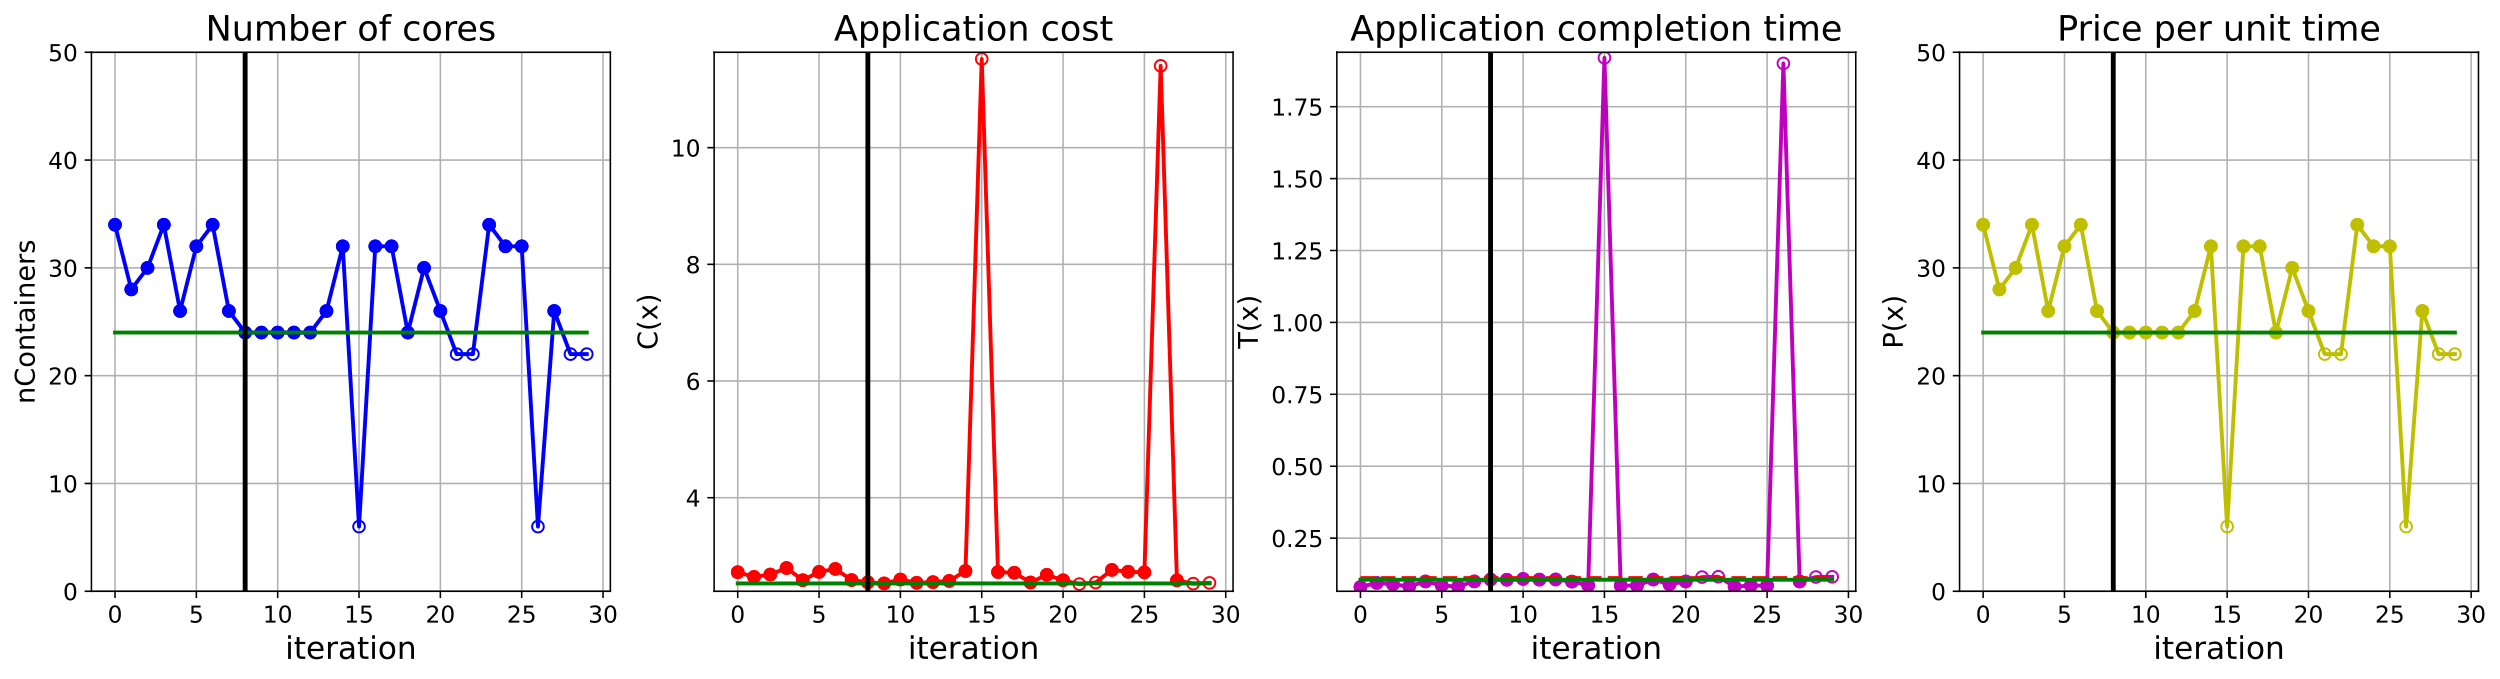 <?xml version="1.0" encoding="utf-8" standalone="no"?>
<!DOCTYPE svg PUBLIC "-//W3C//DTD SVG 1.1//EN"
  "http://www.w3.org/Graphics/SVG/1.1/DTD/svg11.dtd">
<!-- Created with matplotlib (https://matplotlib.org/) -->
<svg height="349.376pt" version="1.1" viewBox="0 0 1285.69 349.376" width="1285.69pt" xmlns="http://www.w3.org/2000/svg" xmlns:xlink="http://www.w3.org/1999/xlink">
 <defs>
  <style type="text/css">
*{stroke-linecap:butt;stroke-linejoin:round;}
  </style>
 </defs>
 <g id="figure_1">
  <g id="patch_1">
   <path d="M 0 349.376 
L 1285.69 349.376 
L 1285.69 0 
L 0 0 
z
" style="fill:#ffffff;"/>
  </g>
  <g id="axes_1">
   <g id="patch_2">
    <path d="M 47.019 304.077 
L 313.889 304.077 
L 313.889 26.877 
L 47.019 26.877 
z
" style="fill:#ffffff;"/>
   </g>
   <g id="matplotlib.axis_1">
    <g id="xtick_1">
     <g id="line2d_1">
      <path clip-path="url(#p6647a30127)" d="M 59.15 304.077 
L 59.15 26.877 
" style="fill:none;stroke:#b0b0b0;stroke-linecap:square;stroke-width:0.8;"/>
     </g>
     <g id="line2d_2">
      <defs>
       <path d="M 0 0 
L 0 3.5 
" id="mb87bca7e49" style="stroke:#000000;stroke-width:0.8;"/>
      </defs>
      <g>
       <use style="stroke:#000000;stroke-width:0.8;" x="59.15" xlink:href="#mb87bca7e49" y="304.077"/>
      </g>
     </g>
     <g id="text_1">
      <!-- 0 -->
      <defs>
       <path d="M 31.781 66.406 
Q 24.172 66.406 20.328 58.906 
Q 16.5 51.422 16.5 36.375 
Q 16.5 21.391 20.328 13.891 
Q 24.172 6.391 31.781 6.391 
Q 39.453 6.391 43.281 13.891 
Q 47.125 21.391 47.125 36.375 
Q 47.125 51.422 43.281 58.906 
Q 39.453 66.406 31.781 66.406 
z
M 31.781 74.219 
Q 44.047 74.219 50.516 64.516 
Q 56.984 54.828 56.984 36.375 
Q 56.984 17.969 50.516 8.266 
Q 44.047 -1.422 31.781 -1.422 
Q 19.531 -1.422 13.062 8.266 
Q 6.594 17.969 6.594 36.375 
Q 6.594 54.828 13.062 64.516 
Q 19.531 74.219 31.781 74.219 
z
" id="DejaVuSans-48"/>
      </defs>
      <g transform="translate(55.332 320.195)scale(0.12 -0.12)">
       <use xlink:href="#DejaVuSans-48"/>
      </g>
     </g>
    </g>
    <g id="xtick_2">
     <g id="line2d_3">
      <path clip-path="url(#p6647a30127)" d="M 100.979 304.077 
L 100.979 26.877 
" style="fill:none;stroke:#b0b0b0;stroke-linecap:square;stroke-width:0.8;"/>
     </g>
     <g id="line2d_4">
      <g>
       <use style="stroke:#000000;stroke-width:0.8;" x="100.979" xlink:href="#mb87bca7e49" y="304.077"/>
      </g>
     </g>
     <g id="text_2">
      <!-- 5 -->
      <defs>
       <path d="M 10.797 72.906 
L 49.516 72.906 
L 49.516 64.594 
L 19.828 64.594 
L 19.828 46.734 
Q 21.969 47.469 24.109 47.828 
Q 26.266 48.188 28.422 48.188 
Q 40.625 48.188 47.75 41.5 
Q 54.891 34.812 54.891 23.391 
Q 54.891 11.625 47.562 5.094 
Q 40.234 -1.422 26.906 -1.422 
Q 22.312 -1.422 17.547 -0.641 
Q 12.797 0.141 7.719 1.703 
L 7.719 11.625 
Q 12.109 9.234 16.797 8.062 
Q 21.484 6.891 26.703 6.891 
Q 35.156 6.891 40.078 11.328 
Q 45.016 15.766 45.016 23.391 
Q 45.016 31 40.078 35.438 
Q 35.156 39.891 26.703 39.891 
Q 22.75 39.891 18.812 39.016 
Q 14.891 38.141 10.797 36.281 
z
" id="DejaVuSans-53"/>
      </defs>
      <g transform="translate(97.161 320.195)scale(0.12 -0.12)">
       <use xlink:href="#DejaVuSans-53"/>
      </g>
     </g>
    </g>
    <g id="xtick_3">
     <g id="line2d_5">
      <path clip-path="url(#p6647a30127)" d="M 142.808 304.077 
L 142.808 26.877 
" style="fill:none;stroke:#b0b0b0;stroke-linecap:square;stroke-width:0.8;"/>
     </g>
     <g id="line2d_6">
      <g>
       <use style="stroke:#000000;stroke-width:0.8;" x="142.808" xlink:href="#mb87bca7e49" y="304.077"/>
      </g>
     </g>
     <g id="text_3">
      <!-- 10 -->
      <defs>
       <path d="M 12.406 8.297 
L 28.516 8.297 
L 28.516 63.922 
L 10.984 60.406 
L 10.984 69.391 
L 28.422 72.906 
L 38.281 72.906 
L 38.281 8.297 
L 54.391 8.297 
L 54.391 0 
L 12.406 0 
z
" id="DejaVuSans-49"/>
      </defs>
      <g transform="translate(135.173 320.195)scale(0.12 -0.12)">
       <use xlink:href="#DejaVuSans-49"/>
       <use x="63.623" xlink:href="#DejaVuSans-48"/>
      </g>
     </g>
    </g>
    <g id="xtick_4">
     <g id="line2d_7">
      <path clip-path="url(#p6647a30127)" d="M 184.637 304.077 
L 184.637 26.877 
" style="fill:none;stroke:#b0b0b0;stroke-linecap:square;stroke-width:0.8;"/>
     </g>
     <g id="line2d_8">
      <g>
       <use style="stroke:#000000;stroke-width:0.8;" x="184.637" xlink:href="#mb87bca7e49" y="304.077"/>
      </g>
     </g>
     <g id="text_4">
      <!-- 15 -->
      <g transform="translate(177.002 320.195)scale(0.12 -0.12)">
       <use xlink:href="#DejaVuSans-49"/>
       <use x="63.623" xlink:href="#DejaVuSans-53"/>
      </g>
     </g>
    </g>
    <g id="xtick_5">
     <g id="line2d_9">
      <path clip-path="url(#p6647a30127)" d="M 226.466 304.077 
L 226.466 26.877 
" style="fill:none;stroke:#b0b0b0;stroke-linecap:square;stroke-width:0.8;"/>
     </g>
     <g id="line2d_10">
      <g>
       <use style="stroke:#000000;stroke-width:0.8;" x="226.466" xlink:href="#mb87bca7e49" y="304.077"/>
      </g>
     </g>
     <g id="text_5">
      <!-- 20 -->
      <defs>
       <path d="M 19.188 8.297 
L 53.609 8.297 
L 53.609 0 
L 7.328 0 
L 7.328 8.297 
Q 12.938 14.109 22.625 23.891 
Q 32.328 33.688 34.812 36.531 
Q 39.547 41.844 41.422 45.531 
Q 43.312 49.219 43.312 52.781 
Q 43.312 58.594 39.234 62.25 
Q 35.156 65.922 28.609 65.922 
Q 23.969 65.922 18.812 64.312 
Q 13.672 62.703 7.812 59.422 
L 7.812 69.391 
Q 13.766 71.781 18.938 73 
Q 24.125 74.219 28.422 74.219 
Q 39.75 74.219 46.484 68.547 
Q 53.219 62.891 53.219 53.422 
Q 53.219 48.922 51.531 44.891 
Q 49.859 40.875 45.406 35.406 
Q 44.188 33.984 37.641 27.219 
Q 31.109 20.453 19.188 8.297 
z
" id="DejaVuSans-50"/>
      </defs>
      <g transform="translate(218.831 320.195)scale(0.12 -0.12)">
       <use xlink:href="#DejaVuSans-50"/>
       <use x="63.623" xlink:href="#DejaVuSans-48"/>
      </g>
     </g>
    </g>
    <g id="xtick_6">
     <g id="line2d_11">
      <path clip-path="url(#p6647a30127)" d="M 268.295 304.077 
L 268.295 26.877 
" style="fill:none;stroke:#b0b0b0;stroke-linecap:square;stroke-width:0.8;"/>
     </g>
     <g id="line2d_12">
      <g>
       <use style="stroke:#000000;stroke-width:0.8;" x="268.295" xlink:href="#mb87bca7e49" y="304.077"/>
      </g>
     </g>
     <g id="text_6">
      <!-- 25 -->
      <g transform="translate(260.66 320.195)scale(0.12 -0.12)">
       <use xlink:href="#DejaVuSans-50"/>
       <use x="63.623" xlink:href="#DejaVuSans-53"/>
      </g>
     </g>
    </g>
    <g id="xtick_7">
     <g id="line2d_13">
      <path clip-path="url(#p6647a30127)" d="M 310.124 304.077 
L 310.124 26.877 
" style="fill:none;stroke:#b0b0b0;stroke-linecap:square;stroke-width:0.8;"/>
     </g>
     <g id="line2d_14">
      <g>
       <use style="stroke:#000000;stroke-width:0.8;" x="310.124" xlink:href="#mb87bca7e49" y="304.077"/>
      </g>
     </g>
     <g id="text_7">
      <!-- 30 -->
      <defs>
       <path d="M 40.578 39.312 
Q 47.656 37.797 51.625 33 
Q 55.609 28.219 55.609 21.188 
Q 55.609 10.406 48.188 4.484 
Q 40.766 -1.422 27.094 -1.422 
Q 22.516 -1.422 17.656 -0.516 
Q 12.797 0.391 7.625 2.203 
L 7.625 11.719 
Q 11.719 9.328 16.594 8.109 
Q 21.484 6.891 26.812 6.891 
Q 36.078 6.891 40.938 10.547 
Q 45.797 14.203 45.797 21.188 
Q 45.797 27.641 41.281 31.266 
Q 36.766 34.906 28.719 34.906 
L 20.219 34.906 
L 20.219 43.016 
L 29.109 43.016 
Q 36.375 43.016 40.234 45.922 
Q 44.094 48.828 44.094 54.297 
Q 44.094 59.906 40.109 62.906 
Q 36.141 65.922 28.719 65.922 
Q 24.656 65.922 20.016 65.031 
Q 15.375 64.156 9.812 62.312 
L 9.812 71.094 
Q 15.438 72.656 20.344 73.438 
Q 25.25 74.219 29.594 74.219 
Q 40.828 74.219 47.359 69.109 
Q 53.906 64.016 53.906 55.328 
Q 53.906 49.266 50.438 45.094 
Q 46.969 40.922 40.578 39.312 
z
" id="DejaVuSans-51"/>
      </defs>
      <g transform="translate(302.489 320.195)scale(0.12 -0.12)">
       <use xlink:href="#DejaVuSans-51"/>
       <use x="63.623" xlink:href="#DejaVuSans-48"/>
      </g>
     </g>
    </g>
    <g id="text_8">
     <!-- iteration -->
     <defs>
      <path d="M 9.422 54.688 
L 18.406 54.688 
L 18.406 0 
L 9.422 0 
z
M 9.422 75.984 
L 18.406 75.984 
L 18.406 64.594 
L 9.422 64.594 
z
" id="DejaVuSans-105"/>
      <path d="M 18.312 70.219 
L 18.312 54.688 
L 36.812 54.688 
L 36.812 47.703 
L 18.312 47.703 
L 18.312 18.016 
Q 18.312 11.328 20.141 9.422 
Q 21.969 7.516 27.594 7.516 
L 36.812 7.516 
L 36.812 0 
L 27.594 0 
Q 17.188 0 13.234 3.875 
Q 9.281 7.766 9.281 18.016 
L 9.281 47.703 
L 2.688 47.703 
L 2.688 54.688 
L 9.281 54.688 
L 9.281 70.219 
z
" id="DejaVuSans-116"/>
      <path d="M 56.203 29.594 
L 56.203 25.203 
L 14.891 25.203 
Q 15.484 15.922 20.484 11.062 
Q 25.484 6.203 34.422 6.203 
Q 39.594 6.203 44.453 7.469 
Q 49.312 8.734 54.109 11.281 
L 54.109 2.781 
Q 49.266 0.734 44.188 -0.344 
Q 39.109 -1.422 33.891 -1.422 
Q 20.797 -1.422 13.156 6.188 
Q 5.516 13.812 5.516 26.812 
Q 5.516 40.234 12.766 48.109 
Q 20.016 56 32.328 56 
Q 43.359 56 49.781 48.891 
Q 56.203 41.797 56.203 29.594 
z
M 47.219 32.234 
Q 47.125 39.594 43.094 43.984 
Q 39.062 48.391 32.422 48.391 
Q 24.906 48.391 20.391 44.141 
Q 15.875 39.891 15.188 32.172 
z
" id="DejaVuSans-101"/>
      <path d="M 41.109 46.297 
Q 39.594 47.172 37.812 47.578 
Q 36.031 48 33.891 48 
Q 26.266 48 22.188 43.047 
Q 18.109 38.094 18.109 28.812 
L 18.109 0 
L 9.078 0 
L 9.078 54.688 
L 18.109 54.688 
L 18.109 46.188 
Q 20.953 51.172 25.484 53.578 
Q 30.031 56 36.531 56 
Q 37.453 56 38.578 55.875 
Q 39.703 55.766 41.062 55.516 
z
" id="DejaVuSans-114"/>
      <path d="M 34.281 27.484 
Q 23.391 27.484 19.188 25 
Q 14.984 22.516 14.984 16.5 
Q 14.984 11.719 18.141 8.906 
Q 21.297 6.109 26.703 6.109 
Q 34.188 6.109 38.703 11.406 
Q 43.219 16.703 43.219 25.484 
L 43.219 27.484 
z
M 52.203 31.203 
L 52.203 0 
L 43.219 0 
L 43.219 8.297 
Q 40.141 3.328 35.547 0.953 
Q 30.953 -1.422 24.312 -1.422 
Q 15.922 -1.422 10.953 3.297 
Q 6 8.016 6 15.922 
Q 6 25.141 12.172 29.828 
Q 18.359 34.516 30.609 34.516 
L 43.219 34.516 
L 43.219 35.406 
Q 43.219 41.609 39.141 45 
Q 35.062 48.391 27.688 48.391 
Q 23 48.391 18.547 47.266 
Q 14.109 46.141 10.016 43.891 
L 10.016 52.203 
Q 14.938 54.109 19.578 55.047 
Q 24.219 56 28.609 56 
Q 40.484 56 46.344 49.844 
Q 52.203 43.703 52.203 31.203 
z
" id="DejaVuSans-97"/>
      <path d="M 30.609 48.391 
Q 23.391 48.391 19.188 42.75 
Q 14.984 37.109 14.984 27.297 
Q 14.984 17.484 19.156 11.844 
Q 23.344 6.203 30.609 6.203 
Q 37.797 6.203 41.984 11.859 
Q 46.188 17.531 46.188 27.297 
Q 46.188 37.016 41.984 42.703 
Q 37.797 48.391 30.609 48.391 
z
M 30.609 56 
Q 42.328 56 49.016 48.375 
Q 55.719 40.766 55.719 27.297 
Q 55.719 13.875 49.016 6.219 
Q 42.328 -1.422 30.609 -1.422 
Q 18.844 -1.422 12.172 6.219 
Q 5.516 13.875 5.516 27.297 
Q 5.516 40.766 12.172 48.375 
Q 18.844 56 30.609 56 
z
" id="DejaVuSans-111"/>
      <path d="M 54.891 33.016 
L 54.891 0 
L 45.906 0 
L 45.906 32.719 
Q 45.906 40.484 42.875 44.328 
Q 39.844 48.188 33.797 48.188 
Q 26.516 48.188 22.312 43.547 
Q 18.109 38.922 18.109 30.906 
L 18.109 0 
L 9.078 0 
L 9.078 54.688 
L 18.109 54.688 
L 18.109 46.188 
Q 21.344 51.125 25.703 53.562 
Q 30.078 56 35.797 56 
Q 45.219 56 50.047 50.172 
Q 54.891 44.344 54.891 33.016 
z
" id="DejaVuSans-110"/>
     </defs>
     <g transform="translate(146.658 338.848)scale(0.16 -0.16)">
      <use xlink:href="#DejaVuSans-105"/>
      <use x="27.783" xlink:href="#DejaVuSans-116"/>
      <use x="66.992" xlink:href="#DejaVuSans-101"/>
      <use x="128.516" xlink:href="#DejaVuSans-114"/>
      <use x="169.629" xlink:href="#DejaVuSans-97"/>
      <use x="230.908" xlink:href="#DejaVuSans-116"/>
      <use x="270.117" xlink:href="#DejaVuSans-105"/>
      <use x="297.9" xlink:href="#DejaVuSans-111"/>
      <use x="359.082" xlink:href="#DejaVuSans-110"/>
     </g>
    </g>
   </g>
   <g id="matplotlib.axis_2">
    <g id="ytick_1">
     <g id="line2d_15">
      <path clip-path="url(#p6647a30127)" d="M 47.019 304.077 
L 313.889 304.077 
" style="fill:none;stroke:#b0b0b0;stroke-linecap:square;stroke-width:0.8;"/>
     </g>
     <g id="line2d_16">
      <defs>
       <path d="M 0 0 
L -3.5 0 
" id="m17efcdd3e7" style="stroke:#000000;stroke-width:0.8;"/>
      </defs>
      <g>
       <use style="stroke:#000000;stroke-width:0.8;" x="47.019" xlink:href="#m17efcdd3e7" y="304.077"/>
      </g>
     </g>
     <g id="text_9">
      <!-- 0 -->
      <g transform="translate(32.384 308.636)scale(0.12 -0.12)">
       <use xlink:href="#DejaVuSans-48"/>
      </g>
     </g>
    </g>
    <g id="ytick_2">
     <g id="line2d_17">
      <path clip-path="url(#p6647a30127)" d="M 47.019 248.637 
L 313.889 248.637 
" style="fill:none;stroke:#b0b0b0;stroke-linecap:square;stroke-width:0.8;"/>
     </g>
     <g id="line2d_18">
      <g>
       <use style="stroke:#000000;stroke-width:0.8;" x="47.019" xlink:href="#m17efcdd3e7" y="248.637"/>
      </g>
     </g>
     <g id="text_10">
      <!-- 10 -->
      <g transform="translate(24.749 253.196)scale(0.12 -0.12)">
       <use xlink:href="#DejaVuSans-49"/>
       <use x="63.623" xlink:href="#DejaVuSans-48"/>
      </g>
     </g>
    </g>
    <g id="ytick_3">
     <g id="line2d_19">
      <path clip-path="url(#p6647a30127)" d="M 47.019 193.197 
L 313.889 193.197 
" style="fill:none;stroke:#b0b0b0;stroke-linecap:square;stroke-width:0.8;"/>
     </g>
     <g id="line2d_20">
      <g>
       <use style="stroke:#000000;stroke-width:0.8;" x="47.019" xlink:href="#m17efcdd3e7" y="193.197"/>
      </g>
     </g>
     <g id="text_11">
      <!-- 20 -->
      <g transform="translate(24.749 197.756)scale(0.12 -0.12)">
       <use xlink:href="#DejaVuSans-50"/>
       <use x="63.623" xlink:href="#DejaVuSans-48"/>
      </g>
     </g>
    </g>
    <g id="ytick_4">
     <g id="line2d_21">
      <path clip-path="url(#p6647a30127)" d="M 47.019 137.757 
L 313.889 137.757 
" style="fill:none;stroke:#b0b0b0;stroke-linecap:square;stroke-width:0.8;"/>
     </g>
     <g id="line2d_22">
      <g>
       <use style="stroke:#000000;stroke-width:0.8;" x="47.019" xlink:href="#m17efcdd3e7" y="137.757"/>
      </g>
     </g>
     <g id="text_12">
      <!-- 30 -->
      <g transform="translate(24.749 142.316)scale(0.12 -0.12)">
       <use xlink:href="#DejaVuSans-51"/>
       <use x="63.623" xlink:href="#DejaVuSans-48"/>
      </g>
     </g>
    </g>
    <g id="ytick_5">
     <g id="line2d_23">
      <path clip-path="url(#p6647a30127)" d="M 47.019 82.317 
L 313.889 82.317 
" style="fill:none;stroke:#b0b0b0;stroke-linecap:square;stroke-width:0.8;"/>
     </g>
     <g id="line2d_24">
      <g>
       <use style="stroke:#000000;stroke-width:0.8;" x="47.019" xlink:href="#m17efcdd3e7" y="82.317"/>
      </g>
     </g>
     <g id="text_13">
      <!-- 40 -->
      <defs>
       <path d="M 37.797 64.312 
L 12.891 25.391 
L 37.797 25.391 
z
M 35.203 72.906 
L 47.609 72.906 
L 47.609 25.391 
L 58.016 25.391 
L 58.016 17.188 
L 47.609 17.188 
L 47.609 0 
L 37.797 0 
L 37.797 17.188 
L 4.891 17.188 
L 4.891 26.703 
z
" id="DejaVuSans-52"/>
      </defs>
      <g transform="translate(24.749 86.876)scale(0.12 -0.12)">
       <use xlink:href="#DejaVuSans-52"/>
       <use x="63.623" xlink:href="#DejaVuSans-48"/>
      </g>
     </g>
    </g>
    <g id="ytick_6">
     <g id="line2d_25">
      <path clip-path="url(#p6647a30127)" d="M 47.019 26.877 
L 313.889 26.877 
" style="fill:none;stroke:#b0b0b0;stroke-linecap:square;stroke-width:0.8;"/>
     </g>
     <g id="line2d_26">
      <g>
       <use style="stroke:#000000;stroke-width:0.8;" x="47.019" xlink:href="#m17efcdd3e7" y="26.877"/>
      </g>
     </g>
     <g id="text_14">
      <!-- 50 -->
      <g transform="translate(24.749 31.436)scale(0.12 -0.12)">
       <use xlink:href="#DejaVuSans-53"/>
       <use x="63.623" xlink:href="#DejaVuSans-48"/>
      </g>
     </g>
    </g>
    <g id="text_15">
     <!-- nContainers -->
     <defs>
      <path d="M 64.406 67.281 
L 64.406 56.891 
Q 59.422 61.531 53.781 63.812 
Q 48.141 66.109 41.797 66.109 
Q 29.297 66.109 22.656 58.469 
Q 16.016 50.828 16.016 36.375 
Q 16.016 21.969 22.656 14.328 
Q 29.297 6.688 41.797 6.688 
Q 48.141 6.688 53.781 8.984 
Q 59.422 11.281 64.406 15.922 
L 64.406 5.609 
Q 59.234 2.094 53.438 0.328 
Q 47.656 -1.422 41.219 -1.422 
Q 24.656 -1.422 15.125 8.703 
Q 5.609 18.844 5.609 36.375 
Q 5.609 53.953 15.125 64.078 
Q 24.656 74.219 41.219 74.219 
Q 47.75 74.219 53.531 72.484 
Q 59.328 70.75 64.406 67.281 
z
" id="DejaVuSans-67"/>
      <path d="M 44.281 53.078 
L 44.281 44.578 
Q 40.484 46.531 36.375 47.5 
Q 32.281 48.484 27.875 48.484 
Q 21.188 48.484 17.844 46.438 
Q 14.5 44.391 14.5 40.281 
Q 14.5 37.156 16.891 35.375 
Q 19.281 33.594 26.516 31.984 
L 29.594 31.297 
Q 39.156 29.25 43.188 25.516 
Q 47.219 21.781 47.219 15.094 
Q 47.219 7.469 41.188 3.016 
Q 35.156 -1.422 24.609 -1.422 
Q 20.219 -1.422 15.453 -0.562 
Q 10.688 0.297 5.422 2 
L 5.422 11.281 
Q 10.406 8.688 15.234 7.391 
Q 20.062 6.109 24.812 6.109 
Q 31.156 6.109 34.562 8.281 
Q 37.984 10.453 37.984 14.406 
Q 37.984 18.062 35.516 20.016 
Q 33.062 21.969 24.703 23.781 
L 21.578 24.516 
Q 13.234 26.266 9.516 29.906 
Q 5.812 33.547 5.812 39.891 
Q 5.812 47.609 11.281 51.797 
Q 16.75 56 26.812 56 
Q 31.781 56 36.172 55.266 
Q 40.578 54.547 44.281 53.078 
z
" id="DejaVuSans-115"/>
     </defs>
     <g transform="translate(17.838 207.767)rotate(-90)scale(0.14 -0.14)">
      <use xlink:href="#DejaVuSans-110"/>
      <use x="63.379" xlink:href="#DejaVuSans-67"/>
      <use x="133.203" xlink:href="#DejaVuSans-111"/>
      <use x="194.385" xlink:href="#DejaVuSans-110"/>
      <use x="257.764" xlink:href="#DejaVuSans-116"/>
      <use x="296.973" xlink:href="#DejaVuSans-97"/>
      <use x="358.252" xlink:href="#DejaVuSans-105"/>
      <use x="386.035" xlink:href="#DejaVuSans-110"/>
      <use x="449.414" xlink:href="#DejaVuSans-101"/>
      <use x="510.938" xlink:href="#DejaVuSans-114"/>
      <use x="552.051" xlink:href="#DejaVuSans-115"/>
     </g>
    </g>
   </g>
   <g id="line2d_27">
    <path clip-path="url(#p6647a30127)" d="M 59.15 115.581 
L 67.516 148.845 
L 75.881 137.757 
L 84.247 115.581 
L 92.613 159.933 
L 100.979 126.669 
L 109.345 115.581 
L 117.711 159.933 
L 126.076 171.021 
L 134.442 171.021 
L 142.808 171.021 
L 151.174 171.021 
L 159.54 171.021 
L 167.905 159.933 
L 176.271 126.669 
L 184.637 270.813 
L 193.003 126.669 
L 201.369 126.669 
L 209.735 171.021 
L 218.1 137.757 
L 226.466 159.933 
L 234.832 182.109 
L 243.198 182.109 
L 251.564 115.581 
L 259.929 126.669 
L 268.295 126.669 
L 276.661 270.813 
L 285.027 159.933 
L 293.393 182.109 
L 301.759 182.109 
" style="fill:none;stroke:#0000ff;stroke-linecap:square;stroke-width:2;"/>
    <defs>
     <path d="M 0 3 
C 0.796 3 1.559 2.684 2.121 2.121 
C 2.684 1.559 3 0.796 3 0 
C 3 -0.796 2.684 -1.559 2.121 -2.121 
C 1.559 -2.684 0.796 -3 0 -3 
C -0.796 -3 -1.559 -2.684 -2.121 -2.121 
C -2.684 -1.559 -3 -0.796 -3 0 
C -3 0.796 -2.684 1.559 -2.121 2.121 
C -1.559 2.684 -0.796 3 0 3 
z
" id="mda060d1598" style="stroke:#0000ff;"/>
    </defs>
    <g clip-path="url(#p6647a30127)">
     <use style="fill-opacity:0;stroke:#0000ff;" x="59.15" xlink:href="#mda060d1598" y="115.581"/>
     <use style="fill-opacity:0;stroke:#0000ff;" x="67.516" xlink:href="#mda060d1598" y="148.845"/>
     <use style="fill-opacity:0;stroke:#0000ff;" x="75.881" xlink:href="#mda060d1598" y="137.757"/>
     <use style="fill-opacity:0;stroke:#0000ff;" x="84.247" xlink:href="#mda060d1598" y="115.581"/>
     <use style="fill-opacity:0;stroke:#0000ff;" x="92.613" xlink:href="#mda060d1598" y="159.933"/>
     <use style="fill-opacity:0;stroke:#0000ff;" x="100.979" xlink:href="#mda060d1598" y="126.669"/>
     <use style="fill-opacity:0;stroke:#0000ff;" x="109.345" xlink:href="#mda060d1598" y="115.581"/>
     <use style="fill-opacity:0;stroke:#0000ff;" x="117.711" xlink:href="#mda060d1598" y="159.933"/>
     <use style="fill-opacity:0;stroke:#0000ff;" x="126.076" xlink:href="#mda060d1598" y="171.021"/>
     <use style="fill-opacity:0;stroke:#0000ff;" x="134.442" xlink:href="#mda060d1598" y="171.021"/>
     <use style="fill-opacity:0;stroke:#0000ff;" x="142.808" xlink:href="#mda060d1598" y="171.021"/>
     <use style="fill-opacity:0;stroke:#0000ff;" x="151.174" xlink:href="#mda060d1598" y="171.021"/>
     <use style="fill-opacity:0;stroke:#0000ff;" x="159.54" xlink:href="#mda060d1598" y="171.021"/>
     <use style="fill-opacity:0;stroke:#0000ff;" x="167.905" xlink:href="#mda060d1598" y="159.933"/>
     <use style="fill-opacity:0;stroke:#0000ff;" x="176.271" xlink:href="#mda060d1598" y="126.669"/>
     <use style="fill-opacity:0;stroke:#0000ff;" x="184.637" xlink:href="#mda060d1598" y="270.813"/>
     <use style="fill-opacity:0;stroke:#0000ff;" x="193.003" xlink:href="#mda060d1598" y="126.669"/>
     <use style="fill-opacity:0;stroke:#0000ff;" x="201.369" xlink:href="#mda060d1598" y="126.669"/>
     <use style="fill-opacity:0;stroke:#0000ff;" x="209.735" xlink:href="#mda060d1598" y="171.021"/>
     <use style="fill-opacity:0;stroke:#0000ff;" x="218.1" xlink:href="#mda060d1598" y="137.757"/>
     <use style="fill-opacity:0;stroke:#0000ff;" x="226.466" xlink:href="#mda060d1598" y="159.933"/>
     <use style="fill-opacity:0;stroke:#0000ff;" x="234.832" xlink:href="#mda060d1598" y="182.109"/>
     <use style="fill-opacity:0;stroke:#0000ff;" x="243.198" xlink:href="#mda060d1598" y="182.109"/>
     <use style="fill-opacity:0;stroke:#0000ff;" x="251.564" xlink:href="#mda060d1598" y="115.581"/>
     <use style="fill-opacity:0;stroke:#0000ff;" x="259.929" xlink:href="#mda060d1598" y="126.669"/>
     <use style="fill-opacity:0;stroke:#0000ff;" x="268.295" xlink:href="#mda060d1598" y="126.669"/>
     <use style="fill-opacity:0;stroke:#0000ff;" x="276.661" xlink:href="#mda060d1598" y="270.813"/>
     <use style="fill-opacity:0;stroke:#0000ff;" x="285.027" xlink:href="#mda060d1598" y="159.933"/>
     <use style="fill-opacity:0;stroke:#0000ff;" x="293.393" xlink:href="#mda060d1598" y="182.109"/>
     <use style="fill-opacity:0;stroke:#0000ff;" x="301.759" xlink:href="#mda060d1598" y="182.109"/>
    </g>
   </g>
   <g id="line2d_28">
    <defs>
     <path d="M 0 3 
C 0.796 3 1.559 2.684 2.121 2.121 
C 2.684 1.559 3 0.796 3 0 
C 3 -0.796 2.684 -1.559 2.121 -2.121 
C 1.559 -2.684 0.796 -3 0 -3 
C -0.796 -3 -1.559 -2.684 -2.121 -2.121 
C -2.684 -1.559 -3 -0.796 -3 0 
C -3 0.796 -2.684 1.559 -2.121 2.121 
C -1.559 2.684 -0.796 3 0 3 
z
" id="mf54b8bb635" style="stroke:#0000ff;"/>
    </defs>
    <g clip-path="url(#p6647a30127)">
     <use style="fill:#0000ff;stroke:#0000ff;" x="59.15" xlink:href="#mf54b8bb635" y="115.581"/>
    </g>
   </g>
   <g id="line2d_29">
    <g clip-path="url(#p6647a30127)">
     <use style="fill:#0000ff;stroke:#0000ff;" x="67.516" xlink:href="#mf54b8bb635" y="148.845"/>
    </g>
   </g>
   <g id="line2d_30">
    <g clip-path="url(#p6647a30127)">
     <use style="fill:#0000ff;stroke:#0000ff;" x="75.881" xlink:href="#mf54b8bb635" y="137.757"/>
    </g>
   </g>
   <g id="line2d_31">
    <g clip-path="url(#p6647a30127)">
     <use style="fill:#0000ff;stroke:#0000ff;" x="84.247" xlink:href="#mf54b8bb635" y="115.581"/>
    </g>
   </g>
   <g id="line2d_32">
    <g clip-path="url(#p6647a30127)">
     <use style="fill:#0000ff;stroke:#0000ff;" x="92.613" xlink:href="#mf54b8bb635" y="159.933"/>
    </g>
   </g>
   <g id="line2d_33">
    <g clip-path="url(#p6647a30127)">
     <use style="fill:#0000ff;stroke:#0000ff;" x="100.979" xlink:href="#mf54b8bb635" y="126.669"/>
    </g>
   </g>
   <g id="line2d_34">
    <g clip-path="url(#p6647a30127)">
     <use style="fill:#0000ff;stroke:#0000ff;" x="109.345" xlink:href="#mf54b8bb635" y="115.581"/>
    </g>
   </g>
   <g id="line2d_35">
    <g clip-path="url(#p6647a30127)">
     <use style="fill:#0000ff;stroke:#0000ff;" x="117.711" xlink:href="#mf54b8bb635" y="159.933"/>
    </g>
   </g>
   <g id="line2d_36">
    <g clip-path="url(#p6647a30127)">
     <use style="fill:#0000ff;stroke:#0000ff;" x="126.076" xlink:href="#mf54b8bb635" y="171.021"/>
    </g>
   </g>
   <g id="line2d_37">
    <g clip-path="url(#p6647a30127)">
     <use style="fill:#0000ff;stroke:#0000ff;" x="134.442" xlink:href="#mf54b8bb635" y="171.021"/>
    </g>
   </g>
   <g id="line2d_38">
    <g clip-path="url(#p6647a30127)">
     <use style="fill:#0000ff;stroke:#0000ff;" x="142.808" xlink:href="#mf54b8bb635" y="171.021"/>
    </g>
   </g>
   <g id="line2d_39">
    <g clip-path="url(#p6647a30127)">
     <use style="fill:#0000ff;stroke:#0000ff;" x="151.174" xlink:href="#mf54b8bb635" y="171.021"/>
    </g>
   </g>
   <g id="line2d_40">
    <g clip-path="url(#p6647a30127)">
     <use style="fill:#0000ff;stroke:#0000ff;" x="159.54" xlink:href="#mf54b8bb635" y="171.021"/>
    </g>
   </g>
   <g id="line2d_41">
    <g clip-path="url(#p6647a30127)">
     <use style="fill:#0000ff;stroke:#0000ff;" x="167.905" xlink:href="#mf54b8bb635" y="159.933"/>
    </g>
   </g>
   <g id="line2d_42">
    <g clip-path="url(#p6647a30127)">
     <use style="fill:#0000ff;stroke:#0000ff;" x="176.271" xlink:href="#mf54b8bb635" y="126.669"/>
    </g>
   </g>
   <g id="line2d_43">
    <g clip-path="url(#p6647a30127)">
     <use style="fill:#0000ff;stroke:#0000ff;" x="193.003" xlink:href="#mf54b8bb635" y="126.669"/>
    </g>
   </g>
   <g id="line2d_44">
    <g clip-path="url(#p6647a30127)">
     <use style="fill:#0000ff;stroke:#0000ff;" x="201.369" xlink:href="#mf54b8bb635" y="126.669"/>
    </g>
   </g>
   <g id="line2d_45">
    <g clip-path="url(#p6647a30127)">
     <use style="fill:#0000ff;stroke:#0000ff;" x="209.735" xlink:href="#mf54b8bb635" y="171.021"/>
    </g>
   </g>
   <g id="line2d_46">
    <g clip-path="url(#p6647a30127)">
     <use style="fill:#0000ff;stroke:#0000ff;" x="218.1" xlink:href="#mf54b8bb635" y="137.757"/>
    </g>
   </g>
   <g id="line2d_47">
    <g clip-path="url(#p6647a30127)">
     <use style="fill:#0000ff;stroke:#0000ff;" x="226.466" xlink:href="#mf54b8bb635" y="159.933"/>
    </g>
   </g>
   <g id="line2d_48">
    <g clip-path="url(#p6647a30127)">
     <use style="fill:#0000ff;stroke:#0000ff;" x="251.564" xlink:href="#mf54b8bb635" y="115.581"/>
    </g>
   </g>
   <g id="line2d_49">
    <g clip-path="url(#p6647a30127)">
     <use style="fill:#0000ff;stroke:#0000ff;" x="259.929" xlink:href="#mf54b8bb635" y="126.669"/>
    </g>
   </g>
   <g id="line2d_50">
    <g clip-path="url(#p6647a30127)">
     <use style="fill:#0000ff;stroke:#0000ff;" x="268.295" xlink:href="#mf54b8bb635" y="126.669"/>
    </g>
   </g>
   <g id="line2d_51">
    <g clip-path="url(#p6647a30127)">
     <use style="fill:#0000ff;stroke:#0000ff;" x="285.027" xlink:href="#mf54b8bb635" y="159.933"/>
    </g>
   </g>
   <g id="line2d_52">
    <path clip-path="url(#p6647a30127)" d="M 59.15 171.021 
L 67.516 171.021 
L 75.881 171.021 
L 84.247 171.021 
L 92.613 171.021 
L 100.979 171.021 
L 109.345 171.021 
L 117.711 171.021 
L 126.076 171.021 
L 134.442 171.021 
L 142.808 171.021 
L 151.174 171.021 
L 159.54 171.021 
L 167.905 171.021 
L 176.271 171.021 
L 184.637 171.021 
L 193.003 171.021 
L 201.369 171.021 
L 209.735 171.021 
L 218.1 171.021 
L 226.466 171.021 
L 234.832 171.021 
L 243.198 171.021 
L 251.564 171.021 
L 259.929 171.021 
L 268.295 171.021 
L 276.661 171.021 
L 285.027 171.021 
L 293.393 171.021 
L 301.759 171.021 
" style="fill:none;stroke:#008000;stroke-linecap:square;stroke-width:2;"/>
   </g>
   <g id="line2d_53">
    <path clip-path="url(#p6647a30127)" d="M 126.076 304.077 
L 126.076 26.877 
" style="fill:none;stroke:#000000;stroke-linecap:square;stroke-width:2.5;"/>
   </g>
   <g id="patch_3">
    <path d="M 47.019 304.077 
L 47.019 26.877 
" style="fill:none;stroke:#000000;stroke-linecap:square;stroke-linejoin:miter;stroke-width:0.8;"/>
   </g>
   <g id="patch_4">
    <path d="M 313.889 304.077 
L 313.889 26.877 
" style="fill:none;stroke:#000000;stroke-linecap:square;stroke-linejoin:miter;stroke-width:0.8;"/>
   </g>
   <g id="patch_5">
    <path d="M 47.019 304.077 
L 313.889 304.077 
" style="fill:none;stroke:#000000;stroke-linecap:square;stroke-linejoin:miter;stroke-width:0.8;"/>
   </g>
   <g id="patch_6">
    <path d="M 47.019 26.877 
L 313.889 26.877 
" style="fill:none;stroke:#000000;stroke-linecap:square;stroke-linejoin:miter;stroke-width:0.8;"/>
   </g>
   <g id="text_16">
    <!-- Number of cores -->
    <defs>
     <path d="M 9.812 72.906 
L 23.094 72.906 
L 55.422 11.922 
L 55.422 72.906 
L 64.984 72.906 
L 64.984 0 
L 51.703 0 
L 19.391 60.984 
L 19.391 0 
L 9.812 0 
z
" id="DejaVuSans-78"/>
     <path d="M 8.5 21.578 
L 8.5 54.688 
L 17.484 54.688 
L 17.484 21.922 
Q 17.484 14.156 20.5 10.266 
Q 23.531 6.391 29.594 6.391 
Q 36.859 6.391 41.078 11.031 
Q 45.312 15.672 45.312 23.688 
L 45.312 54.688 
L 54.297 54.688 
L 54.297 0 
L 45.312 0 
L 45.312 8.406 
Q 42.047 3.422 37.719 1 
Q 33.406 -1.422 27.688 -1.422 
Q 18.266 -1.422 13.375 4.438 
Q 8.5 10.297 8.5 21.578 
z
M 31.109 56 
z
" id="DejaVuSans-117"/>
     <path d="M 52 44.188 
Q 55.375 50.25 60.062 53.125 
Q 64.75 56 71.094 56 
Q 79.641 56 84.281 50.016 
Q 88.922 44.047 88.922 33.016 
L 88.922 0 
L 79.891 0 
L 79.891 32.719 
Q 79.891 40.578 77.094 44.375 
Q 74.312 48.188 68.609 48.188 
Q 61.625 48.188 57.562 43.547 
Q 53.516 38.922 53.516 30.906 
L 53.516 0 
L 44.484 0 
L 44.484 32.719 
Q 44.484 40.625 41.703 44.406 
Q 38.922 48.188 33.109 48.188 
Q 26.219 48.188 22.156 43.531 
Q 18.109 38.875 18.109 30.906 
L 18.109 0 
L 9.078 0 
L 9.078 54.688 
L 18.109 54.688 
L 18.109 46.188 
Q 21.188 51.219 25.484 53.609 
Q 29.781 56 35.688 56 
Q 41.656 56 45.828 52.969 
Q 50 49.953 52 44.188 
z
" id="DejaVuSans-109"/>
     <path d="M 48.688 27.297 
Q 48.688 37.203 44.609 42.844 
Q 40.531 48.484 33.406 48.484 
Q 26.266 48.484 22.188 42.844 
Q 18.109 37.203 18.109 27.297 
Q 18.109 17.391 22.188 11.75 
Q 26.266 6.109 33.406 6.109 
Q 40.531 6.109 44.609 11.75 
Q 48.688 17.391 48.688 27.297 
z
M 18.109 46.391 
Q 20.953 51.266 25.266 53.625 
Q 29.594 56 35.594 56 
Q 45.562 56 51.781 48.094 
Q 58.016 40.188 58.016 27.297 
Q 58.016 14.406 51.781 6.484 
Q 45.562 -1.422 35.594 -1.422 
Q 29.594 -1.422 25.266 0.953 
Q 20.953 3.328 18.109 8.203 
L 18.109 0 
L 9.078 0 
L 9.078 75.984 
L 18.109 75.984 
z
" id="DejaVuSans-98"/>
     <path id="DejaVuSans-32"/>
     <path d="M 37.109 75.984 
L 37.109 68.5 
L 28.516 68.5 
Q 23.688 68.5 21.797 66.547 
Q 19.922 64.594 19.922 59.516 
L 19.922 54.688 
L 34.719 54.688 
L 34.719 47.703 
L 19.922 47.703 
L 19.922 0 
L 10.891 0 
L 10.891 47.703 
L 2.297 47.703 
L 2.297 54.688 
L 10.891 54.688 
L 10.891 58.5 
Q 10.891 67.625 15.141 71.797 
Q 19.391 75.984 28.609 75.984 
z
" id="DejaVuSans-102"/>
     <path d="M 48.781 52.594 
L 48.781 44.188 
Q 44.969 46.297 41.141 47.344 
Q 37.312 48.391 33.406 48.391 
Q 24.656 48.391 19.812 42.844 
Q 14.984 37.312 14.984 27.297 
Q 14.984 17.281 19.812 11.734 
Q 24.656 6.203 33.406 6.203 
Q 37.312 6.203 41.141 7.25 
Q 44.969 8.297 48.781 10.406 
L 48.781 2.094 
Q 45.016 0.344 40.984 -0.531 
Q 36.969 -1.422 32.422 -1.422 
Q 20.062 -1.422 12.781 6.344 
Q 5.516 14.109 5.516 27.297 
Q 5.516 40.672 12.859 48.328 
Q 20.219 56 33.016 56 
Q 37.156 56 41.109 55.141 
Q 45.062 54.297 48.781 52.594 
z
" id="DejaVuSans-99"/>
    </defs>
    <g transform="translate(105.725 20.877)scale(0.18 -0.18)">
     <use xlink:href="#DejaVuSans-78"/>
     <use x="74.805" xlink:href="#DejaVuSans-117"/>
     <use x="138.184" xlink:href="#DejaVuSans-109"/>
     <use x="235.596" xlink:href="#DejaVuSans-98"/>
     <use x="299.072" xlink:href="#DejaVuSans-101"/>
     <use x="360.596" xlink:href="#DejaVuSans-114"/>
     <use x="401.709" xlink:href="#DejaVuSans-32"/>
     <use x="433.496" xlink:href="#DejaVuSans-111"/>
     <use x="494.678" xlink:href="#DejaVuSans-102"/>
     <use x="529.883" xlink:href="#DejaVuSans-32"/>
     <use x="561.67" xlink:href="#DejaVuSans-99"/>
     <use x="616.65" xlink:href="#DejaVuSans-111"/>
     <use x="677.832" xlink:href="#DejaVuSans-114"/>
     <use x="716.695" xlink:href="#DejaVuSans-101"/>
     <use x="778.219" xlink:href="#DejaVuSans-115"/>
    </g>
   </g>
  </g>
  <g id="axes_2">
   <g id="patch_7">
    <path d="M 367.263 304.077 
L 634.132 304.077 
L 634.132 26.877 
L 367.263 26.877 
z
" style="fill:#ffffff;"/>
   </g>
   <g id="matplotlib.axis_3">
    <g id="xtick_8">
     <g id="line2d_54">
      <path clip-path="url(#pceb9be50f1)" d="M 379.393 304.077 
L 379.393 26.877 
" style="fill:none;stroke:#b0b0b0;stroke-linecap:square;stroke-width:0.8;"/>
     </g>
     <g id="line2d_55">
      <g>
       <use style="stroke:#000000;stroke-width:0.8;" x="379.393" xlink:href="#mb87bca7e49" y="304.077"/>
      </g>
     </g>
     <g id="text_17">
      <!-- 0 -->
      <g transform="translate(375.576 320.195)scale(0.12 -0.12)">
       <use xlink:href="#DejaVuSans-48"/>
      </g>
     </g>
    </g>
    <g id="xtick_9">
     <g id="line2d_56">
      <path clip-path="url(#pceb9be50f1)" d="M 421.222 304.077 
L 421.222 26.877 
" style="fill:none;stroke:#b0b0b0;stroke-linecap:square;stroke-width:0.8;"/>
     </g>
     <g id="line2d_57">
      <g>
       <use style="stroke:#000000;stroke-width:0.8;" x="421.222" xlink:href="#mb87bca7e49" y="304.077"/>
      </g>
     </g>
     <g id="text_18">
      <!-- 5 -->
      <g transform="translate(417.405 320.195)scale(0.12 -0.12)">
       <use xlink:href="#DejaVuSans-53"/>
      </g>
     </g>
    </g>
    <g id="xtick_10">
     <g id="line2d_58">
      <path clip-path="url(#pceb9be50f1)" d="M 463.051 304.077 
L 463.051 26.877 
" style="fill:none;stroke:#b0b0b0;stroke-linecap:square;stroke-width:0.8;"/>
     </g>
     <g id="line2d_59">
      <g>
       <use style="stroke:#000000;stroke-width:0.8;" x="463.051" xlink:href="#mb87bca7e49" y="304.077"/>
      </g>
     </g>
     <g id="text_19">
      <!-- 10 -->
      <g transform="translate(455.416 320.195)scale(0.12 -0.12)">
       <use xlink:href="#DejaVuSans-49"/>
       <use x="63.623" xlink:href="#DejaVuSans-48"/>
      </g>
     </g>
    </g>
    <g id="xtick_11">
     <g id="line2d_60">
      <path clip-path="url(#pceb9be50f1)" d="M 504.881 304.077 
L 504.881 26.877 
" style="fill:none;stroke:#b0b0b0;stroke-linecap:square;stroke-width:0.8;"/>
     </g>
     <g id="line2d_61">
      <g>
       <use style="stroke:#000000;stroke-width:0.8;" x="504.881" xlink:href="#mb87bca7e49" y="304.077"/>
      </g>
     </g>
     <g id="text_20">
      <!-- 15 -->
      <g transform="translate(497.246 320.195)scale(0.12 -0.12)">
       <use xlink:href="#DejaVuSans-49"/>
       <use x="63.623" xlink:href="#DejaVuSans-53"/>
      </g>
     </g>
    </g>
    <g id="xtick_12">
     <g id="line2d_62">
      <path clip-path="url(#pceb9be50f1)" d="M 546.71 304.077 
L 546.71 26.877 
" style="fill:none;stroke:#b0b0b0;stroke-linecap:square;stroke-width:0.8;"/>
     </g>
     <g id="line2d_63">
      <g>
       <use style="stroke:#000000;stroke-width:0.8;" x="546.71" xlink:href="#mb87bca7e49" y="304.077"/>
      </g>
     </g>
     <g id="text_21">
      <!-- 20 -->
      <g transform="translate(539.075 320.195)scale(0.12 -0.12)">
       <use xlink:href="#DejaVuSans-50"/>
       <use x="63.623" xlink:href="#DejaVuSans-48"/>
      </g>
     </g>
    </g>
    <g id="xtick_13">
     <g id="line2d_64">
      <path clip-path="url(#pceb9be50f1)" d="M 588.539 304.077 
L 588.539 26.877 
" style="fill:none;stroke:#b0b0b0;stroke-linecap:square;stroke-width:0.8;"/>
     </g>
     <g id="line2d_65">
      <g>
       <use style="stroke:#000000;stroke-width:0.8;" x="588.539" xlink:href="#mb87bca7e49" y="304.077"/>
      </g>
     </g>
     <g id="text_22">
      <!-- 25 -->
      <g transform="translate(580.904 320.195)scale(0.12 -0.12)">
       <use xlink:href="#DejaVuSans-50"/>
       <use x="63.623" xlink:href="#DejaVuSans-53"/>
      </g>
     </g>
    </g>
    <g id="xtick_14">
     <g id="line2d_66">
      <path clip-path="url(#pceb9be50f1)" d="M 630.368 304.077 
L 630.368 26.877 
" style="fill:none;stroke:#b0b0b0;stroke-linecap:square;stroke-width:0.8;"/>
     </g>
     <g id="line2d_67">
      <g>
       <use style="stroke:#000000;stroke-width:0.8;" x="630.368" xlink:href="#mb87bca7e49" y="304.077"/>
      </g>
     </g>
     <g id="text_23">
      <!-- 30 -->
      <g transform="translate(622.733 320.195)scale(0.12 -0.12)">
       <use xlink:href="#DejaVuSans-51"/>
       <use x="63.623" xlink:href="#DejaVuSans-48"/>
      </g>
     </g>
    </g>
    <g id="text_24">
     <!-- iteration -->
     <g transform="translate(466.901 338.848)scale(0.16 -0.16)">
      <use xlink:href="#DejaVuSans-105"/>
      <use x="27.783" xlink:href="#DejaVuSans-116"/>
      <use x="66.992" xlink:href="#DejaVuSans-101"/>
      <use x="128.516" xlink:href="#DejaVuSans-114"/>
      <use x="169.629" xlink:href="#DejaVuSans-97"/>
      <use x="230.908" xlink:href="#DejaVuSans-116"/>
      <use x="270.117" xlink:href="#DejaVuSans-105"/>
      <use x="297.9" xlink:href="#DejaVuSans-111"/>
      <use x="359.082" xlink:href="#DejaVuSans-110"/>
     </g>
    </g>
   </g>
   <g id="matplotlib.axis_4">
    <g id="ytick_7">
     <g id="line2d_68">
      <path clip-path="url(#pceb9be50f1)" d="M 367.263 255.944 
L 634.132 255.944 
" style="fill:none;stroke:#b0b0b0;stroke-linecap:square;stroke-width:0.8;"/>
     </g>
     <g id="line2d_69">
      <g>
       <use style="stroke:#000000;stroke-width:0.8;" x="367.263" xlink:href="#m17efcdd3e7" y="255.944"/>
      </g>
     </g>
     <g id="text_25">
      <!-- 4 -->
      <g transform="translate(352.628 260.503)scale(0.12 -0.12)">
       <use xlink:href="#DejaVuSans-52"/>
      </g>
     </g>
    </g>
    <g id="ytick_8">
     <g id="line2d_70">
      <path clip-path="url(#pceb9be50f1)" d="M 367.263 195.942 
L 634.132 195.942 
" style="fill:none;stroke:#b0b0b0;stroke-linecap:square;stroke-width:0.8;"/>
     </g>
     <g id="line2d_71">
      <g>
       <use style="stroke:#000000;stroke-width:0.8;" x="367.263" xlink:href="#m17efcdd3e7" y="195.942"/>
      </g>
     </g>
     <g id="text_26">
      <!-- 6 -->
      <defs>
       <path d="M 33.016 40.375 
Q 26.375 40.375 22.484 35.828 
Q 18.609 31.297 18.609 23.391 
Q 18.609 15.531 22.484 10.953 
Q 26.375 6.391 33.016 6.391 
Q 39.656 6.391 43.531 10.953 
Q 47.406 15.531 47.406 23.391 
Q 47.406 31.297 43.531 35.828 
Q 39.656 40.375 33.016 40.375 
z
M 52.594 71.297 
L 52.594 62.312 
Q 48.875 64.062 45.094 64.984 
Q 41.312 65.922 37.594 65.922 
Q 27.828 65.922 22.672 59.328 
Q 17.531 52.734 16.797 39.406 
Q 19.672 43.656 24.016 45.922 
Q 28.375 48.188 33.594 48.188 
Q 44.578 48.188 50.953 41.516 
Q 57.328 34.859 57.328 23.391 
Q 57.328 12.156 50.688 5.359 
Q 44.047 -1.422 33.016 -1.422 
Q 20.359 -1.422 13.672 8.266 
Q 6.984 17.969 6.984 36.375 
Q 6.984 53.656 15.188 63.938 
Q 23.391 74.219 37.203 74.219 
Q 40.922 74.219 44.703 73.484 
Q 48.484 72.75 52.594 71.297 
z
" id="DejaVuSans-54"/>
      </defs>
      <g transform="translate(352.628 200.501)scale(0.12 -0.12)">
       <use xlink:href="#DejaVuSans-54"/>
      </g>
     </g>
    </g>
    <g id="ytick_9">
     <g id="line2d_72">
      <path clip-path="url(#pceb9be50f1)" d="M 367.263 135.939 
L 634.132 135.939 
" style="fill:none;stroke:#b0b0b0;stroke-linecap:square;stroke-width:0.8;"/>
     </g>
     <g id="line2d_73">
      <g>
       <use style="stroke:#000000;stroke-width:0.8;" x="367.263" xlink:href="#m17efcdd3e7" y="135.939"/>
      </g>
     </g>
     <g id="text_27">
      <!-- 8 -->
      <defs>
       <path d="M 31.781 34.625 
Q 24.75 34.625 20.719 30.859 
Q 16.703 27.094 16.703 20.516 
Q 16.703 13.922 20.719 10.156 
Q 24.75 6.391 31.781 6.391 
Q 38.812 6.391 42.859 10.172 
Q 46.922 13.969 46.922 20.516 
Q 46.922 27.094 42.891 30.859 
Q 38.875 34.625 31.781 34.625 
z
M 21.922 38.812 
Q 15.578 40.375 12.031 44.719 
Q 8.5 49.078 8.5 55.328 
Q 8.5 64.062 14.719 69.141 
Q 20.953 74.219 31.781 74.219 
Q 42.672 74.219 48.875 69.141 
Q 55.078 64.062 55.078 55.328 
Q 55.078 49.078 51.531 44.719 
Q 48 40.375 41.703 38.812 
Q 48.828 37.156 52.797 32.312 
Q 56.781 27.484 56.781 20.516 
Q 56.781 9.906 50.312 4.234 
Q 43.844 -1.422 31.781 -1.422 
Q 19.734 -1.422 13.25 4.234 
Q 6.781 9.906 6.781 20.516 
Q 6.781 27.484 10.781 32.312 
Q 14.797 37.156 21.922 38.812 
z
M 18.312 54.391 
Q 18.312 48.734 21.844 45.562 
Q 25.391 42.391 31.781 42.391 
Q 38.141 42.391 41.719 45.562 
Q 45.312 48.734 45.312 54.391 
Q 45.312 60.062 41.719 63.234 
Q 38.141 66.406 31.781 66.406 
Q 25.391 66.406 21.844 63.234 
Q 18.312 60.062 18.312 54.391 
z
" id="DejaVuSans-56"/>
      </defs>
      <g transform="translate(352.628 140.498)scale(0.12 -0.12)">
       <use xlink:href="#DejaVuSans-56"/>
      </g>
     </g>
    </g>
    <g id="ytick_10">
     <g id="line2d_74">
      <path clip-path="url(#pceb9be50f1)" d="M 367.263 75.936 
L 634.132 75.936 
" style="fill:none;stroke:#b0b0b0;stroke-linecap:square;stroke-width:0.8;"/>
     </g>
     <g id="line2d_75">
      <g>
       <use style="stroke:#000000;stroke-width:0.8;" x="367.263" xlink:href="#m17efcdd3e7" y="75.936"/>
      </g>
     </g>
     <g id="text_28">
      <!-- 10 -->
      <g transform="translate(344.993 80.495)scale(0.12 -0.12)">
       <use xlink:href="#DejaVuSans-49"/>
       <use x="63.623" xlink:href="#DejaVuSans-48"/>
      </g>
     </g>
    </g>
    <g id="text_29">
     <!-- C(x) -->
     <defs>
      <path d="M 31 75.875 
Q 24.469 64.656 21.281 53.656 
Q 18.109 42.672 18.109 31.391 
Q 18.109 20.125 21.312 9.062 
Q 24.516 -2 31 -13.188 
L 23.188 -13.188 
Q 15.875 -1.703 12.234 9.375 
Q 8.594 20.453 8.594 31.391 
Q 8.594 42.281 12.203 53.312 
Q 15.828 64.359 23.188 75.875 
z
" id="DejaVuSans-40"/>
      <path d="M 54.891 54.688 
L 35.109 28.078 
L 55.906 0 
L 45.312 0 
L 29.391 21.484 
L 13.484 0 
L 2.875 0 
L 24.125 28.609 
L 4.688 54.688 
L 15.281 54.688 
L 29.781 35.203 
L 44.281 54.688 
z
" id="DejaVuSans-120"/>
      <path d="M 8.016 75.875 
L 15.828 75.875 
Q 23.141 64.359 26.781 53.312 
Q 30.422 42.281 30.422 31.391 
Q 30.422 20.453 26.781 9.375 
Q 23.141 -1.703 15.828 -13.188 
L 8.016 -13.188 
Q 14.5 -2 17.703 9.062 
Q 20.906 20.125 20.906 31.391 
Q 20.906 42.672 17.703 53.656 
Q 14.5 64.656 8.016 75.875 
z
" id="DejaVuSans-41"/>
     </defs>
     <g transform="translate(338.081 179.97)rotate(-90)scale(0.14 -0.14)">
      <use xlink:href="#DejaVuSans-67"/>
      <use x="69.824" xlink:href="#DejaVuSans-40"/>
      <use x="108.838" xlink:href="#DejaVuSans-120"/>
      <use x="168.018" xlink:href="#DejaVuSans-41"/>
     </g>
    </g>
   </g>
   <g id="line2d_76">
    <path clip-path="url(#pceb9be50f1)" d="M 379.393 294.271 
L 387.759 296.696 
L 396.125 295.469 
L 404.491 292.114 
L 412.857 298.39 
L 421.222 294.115 
L 429.588 292.577 
L 437.954 298.312 
L 446.32 299.484 
L 454.686 300.044 
L 463.051 298.044 
L 471.417 299.717 
L 479.783 299.387 
L 488.149 298.748 
L 496.515 293.65 
L 504.881 30.333 
L 513.246 294.189 
L 521.612 294.56 
L 529.978 299.553 
L 538.344 295.61 
L 546.71 298.424 
L 555.075 300.392 
L 563.441 299.573 
L 571.807 293.089 
L 580.173 294.026 
L 588.539 294.35 
L 596.905 33.846 
L 605.27 298.461 
L 613.636 300.151 
L 622.002 299.764 
" style="fill:none;stroke:#ff0000;stroke-linecap:square;stroke-width:2;"/>
    <defs>
     <path d="M 0 3 
C 0.796 3 1.559 2.684 2.121 2.121 
C 2.684 1.559 3 0.796 3 0 
C 3 -0.796 2.684 -1.559 2.121 -2.121 
C 1.559 -2.684 0.796 -3 0 -3 
C -0.796 -3 -1.559 -2.684 -2.121 -2.121 
C -2.684 -1.559 -3 -0.796 -3 0 
C -3 0.796 -2.684 1.559 -2.121 2.121 
C -1.559 2.684 -0.796 3 0 3 
z
" id="m1c253234f2" style="stroke:#ff0000;"/>
    </defs>
    <g clip-path="url(#pceb9be50f1)">
     <use style="fill-opacity:0;stroke:#ff0000;" x="379.393" xlink:href="#m1c253234f2" y="294.271"/>
     <use style="fill-opacity:0;stroke:#ff0000;" x="387.759" xlink:href="#m1c253234f2" y="296.696"/>
     <use style="fill-opacity:0;stroke:#ff0000;" x="396.125" xlink:href="#m1c253234f2" y="295.469"/>
     <use style="fill-opacity:0;stroke:#ff0000;" x="404.491" xlink:href="#m1c253234f2" y="292.114"/>
     <use style="fill-opacity:0;stroke:#ff0000;" x="412.857" xlink:href="#m1c253234f2" y="298.39"/>
     <use style="fill-opacity:0;stroke:#ff0000;" x="421.222" xlink:href="#m1c253234f2" y="294.115"/>
     <use style="fill-opacity:0;stroke:#ff0000;" x="429.588" xlink:href="#m1c253234f2" y="292.577"/>
     <use style="fill-opacity:0;stroke:#ff0000;" x="437.954" xlink:href="#m1c253234f2" y="298.312"/>
     <use style="fill-opacity:0;stroke:#ff0000;" x="446.32" xlink:href="#m1c253234f2" y="299.484"/>
     <use style="fill-opacity:0;stroke:#ff0000;" x="454.686" xlink:href="#m1c253234f2" y="300.044"/>
     <use style="fill-opacity:0;stroke:#ff0000;" x="463.051" xlink:href="#m1c253234f2" y="298.044"/>
     <use style="fill-opacity:0;stroke:#ff0000;" x="471.417" xlink:href="#m1c253234f2" y="299.717"/>
     <use style="fill-opacity:0;stroke:#ff0000;" x="479.783" xlink:href="#m1c253234f2" y="299.387"/>
     <use style="fill-opacity:0;stroke:#ff0000;" x="488.149" xlink:href="#m1c253234f2" y="298.748"/>
     <use style="fill-opacity:0;stroke:#ff0000;" x="496.515" xlink:href="#m1c253234f2" y="293.65"/>
     <use style="fill-opacity:0;stroke:#ff0000;" x="504.881" xlink:href="#m1c253234f2" y="30.333"/>
     <use style="fill-opacity:0;stroke:#ff0000;" x="513.246" xlink:href="#m1c253234f2" y="294.189"/>
     <use style="fill-opacity:0;stroke:#ff0000;" x="521.612" xlink:href="#m1c253234f2" y="294.56"/>
     <use style="fill-opacity:0;stroke:#ff0000;" x="529.978" xlink:href="#m1c253234f2" y="299.553"/>
     <use style="fill-opacity:0;stroke:#ff0000;" x="538.344" xlink:href="#m1c253234f2" y="295.61"/>
     <use style="fill-opacity:0;stroke:#ff0000;" x="546.71" xlink:href="#m1c253234f2" y="298.424"/>
     <use style="fill-opacity:0;stroke:#ff0000;" x="555.075" xlink:href="#m1c253234f2" y="300.392"/>
     <use style="fill-opacity:0;stroke:#ff0000;" x="563.441" xlink:href="#m1c253234f2" y="299.573"/>
     <use style="fill-opacity:0;stroke:#ff0000;" x="571.807" xlink:href="#m1c253234f2" y="293.089"/>
     <use style="fill-opacity:0;stroke:#ff0000;" x="580.173" xlink:href="#m1c253234f2" y="294.026"/>
     <use style="fill-opacity:0;stroke:#ff0000;" x="588.539" xlink:href="#m1c253234f2" y="294.35"/>
     <use style="fill-opacity:0;stroke:#ff0000;" x="596.905" xlink:href="#m1c253234f2" y="33.846"/>
     <use style="fill-opacity:0;stroke:#ff0000;" x="605.27" xlink:href="#m1c253234f2" y="298.461"/>
     <use style="fill-opacity:0;stroke:#ff0000;" x="613.636" xlink:href="#m1c253234f2" y="300.151"/>
     <use style="fill-opacity:0;stroke:#ff0000;" x="622.002" xlink:href="#m1c253234f2" y="299.764"/>
    </g>
   </g>
   <g id="line2d_77">
    <defs>
     <path d="M 0 3 
C 0.796 3 1.559 2.684 2.121 2.121 
C 2.684 1.559 3 0.796 3 0 
C 3 -0.796 2.684 -1.559 2.121 -2.121 
C 1.559 -2.684 0.796 -3 0 -3 
C -0.796 -3 -1.559 -2.684 -2.121 -2.121 
C -2.684 -1.559 -3 -0.796 -3 0 
C -3 0.796 -2.684 1.559 -2.121 2.121 
C -1.559 2.684 -0.796 3 0 3 
z
" id="md946773e15" style="stroke:#ff0000;"/>
    </defs>
    <g clip-path="url(#pceb9be50f1)">
     <use style="fill:#ff0000;stroke:#ff0000;" x="379.393" xlink:href="#md946773e15" y="294.271"/>
    </g>
   </g>
   <g id="line2d_78">
    <g clip-path="url(#pceb9be50f1)">
     <use style="fill:#ff0000;stroke:#ff0000;" x="387.759" xlink:href="#md946773e15" y="296.696"/>
    </g>
   </g>
   <g id="line2d_79">
    <g clip-path="url(#pceb9be50f1)">
     <use style="fill:#ff0000;stroke:#ff0000;" x="396.125" xlink:href="#md946773e15" y="295.469"/>
    </g>
   </g>
   <g id="line2d_80">
    <g clip-path="url(#pceb9be50f1)">
     <use style="fill:#ff0000;stroke:#ff0000;" x="404.491" xlink:href="#md946773e15" y="292.114"/>
    </g>
   </g>
   <g id="line2d_81">
    <g clip-path="url(#pceb9be50f1)">
     <use style="fill:#ff0000;stroke:#ff0000;" x="412.857" xlink:href="#md946773e15" y="298.39"/>
    </g>
   </g>
   <g id="line2d_82">
    <g clip-path="url(#pceb9be50f1)">
     <use style="fill:#ff0000;stroke:#ff0000;" x="421.222" xlink:href="#md946773e15" y="294.115"/>
    </g>
   </g>
   <g id="line2d_83">
    <g clip-path="url(#pceb9be50f1)">
     <use style="fill:#ff0000;stroke:#ff0000;" x="429.588" xlink:href="#md946773e15" y="292.577"/>
    </g>
   </g>
   <g id="line2d_84">
    <g clip-path="url(#pceb9be50f1)">
     <use style="fill:#ff0000;stroke:#ff0000;" x="437.954" xlink:href="#md946773e15" y="298.312"/>
    </g>
   </g>
   <g id="line2d_85">
    <g clip-path="url(#pceb9be50f1)">
     <use style="fill:#ff0000;stroke:#ff0000;" x="446.32" xlink:href="#md946773e15" y="299.484"/>
    </g>
   </g>
   <g id="line2d_86">
    <g clip-path="url(#pceb9be50f1)">
     <use style="fill:#ff0000;stroke:#ff0000;" x="454.686" xlink:href="#md946773e15" y="300.044"/>
    </g>
   </g>
   <g id="line2d_87">
    <g clip-path="url(#pceb9be50f1)">
     <use style="fill:#ff0000;stroke:#ff0000;" x="463.051" xlink:href="#md946773e15" y="298.044"/>
    </g>
   </g>
   <g id="line2d_88">
    <g clip-path="url(#pceb9be50f1)">
     <use style="fill:#ff0000;stroke:#ff0000;" x="471.417" xlink:href="#md946773e15" y="299.717"/>
    </g>
   </g>
   <g id="line2d_89">
    <g clip-path="url(#pceb9be50f1)">
     <use style="fill:#ff0000;stroke:#ff0000;" x="479.783" xlink:href="#md946773e15" y="299.387"/>
    </g>
   </g>
   <g id="line2d_90">
    <g clip-path="url(#pceb9be50f1)">
     <use style="fill:#ff0000;stroke:#ff0000;" x="488.149" xlink:href="#md946773e15" y="298.748"/>
    </g>
   </g>
   <g id="line2d_91">
    <g clip-path="url(#pceb9be50f1)">
     <use style="fill:#ff0000;stroke:#ff0000;" x="496.515" xlink:href="#md946773e15" y="293.65"/>
    </g>
   </g>
   <g id="line2d_92">
    <g clip-path="url(#pceb9be50f1)">
     <use style="fill:#ff0000;stroke:#ff0000;" x="513.246" xlink:href="#md946773e15" y="294.189"/>
    </g>
   </g>
   <g id="line2d_93">
    <g clip-path="url(#pceb9be50f1)">
     <use style="fill:#ff0000;stroke:#ff0000;" x="521.612" xlink:href="#md946773e15" y="294.56"/>
    </g>
   </g>
   <g id="line2d_94">
    <g clip-path="url(#pceb9be50f1)">
     <use style="fill:#ff0000;stroke:#ff0000;" x="529.978" xlink:href="#md946773e15" y="299.553"/>
    </g>
   </g>
   <g id="line2d_95">
    <g clip-path="url(#pceb9be50f1)">
     <use style="fill:#ff0000;stroke:#ff0000;" x="538.344" xlink:href="#md946773e15" y="295.61"/>
    </g>
   </g>
   <g id="line2d_96">
    <g clip-path="url(#pceb9be50f1)">
     <use style="fill:#ff0000;stroke:#ff0000;" x="546.71" xlink:href="#md946773e15" y="298.424"/>
    </g>
   </g>
   <g id="line2d_97">
    <g clip-path="url(#pceb9be50f1)">
     <use style="fill:#ff0000;stroke:#ff0000;" x="571.807" xlink:href="#md946773e15" y="293.089"/>
    </g>
   </g>
   <g id="line2d_98">
    <g clip-path="url(#pceb9be50f1)">
     <use style="fill:#ff0000;stroke:#ff0000;" x="580.173" xlink:href="#md946773e15" y="294.026"/>
    </g>
   </g>
   <g id="line2d_99">
    <g clip-path="url(#pceb9be50f1)">
     <use style="fill:#ff0000;stroke:#ff0000;" x="588.539" xlink:href="#md946773e15" y="294.35"/>
    </g>
   </g>
   <g id="line2d_100">
    <g clip-path="url(#pceb9be50f1)">
     <use style="fill:#ff0000;stroke:#ff0000;" x="605.27" xlink:href="#md946773e15" y="298.461"/>
    </g>
   </g>
   <g id="line2d_101">
    <path clip-path="url(#pceb9be50f1)" d="M 379.393 300.044 
L 387.759 300.044 
L 396.125 300.044 
L 404.491 300.044 
L 412.857 300.044 
L 421.222 300.044 
L 429.588 300.044 
L 437.954 300.044 
L 446.32 300.044 
L 454.686 300.044 
L 463.051 300.044 
L 471.417 300.044 
L 479.783 300.044 
L 488.149 300.044 
L 496.515 300.044 
L 504.881 300.044 
L 513.246 300.044 
L 521.612 300.044 
L 529.978 300.044 
L 538.344 300.044 
L 546.71 300.044 
L 555.075 300.044 
L 563.441 300.044 
L 571.807 300.044 
L 580.173 300.044 
L 588.539 300.044 
L 596.905 300.044 
L 605.27 300.044 
L 613.636 300.044 
L 622.002 300.044 
" style="fill:none;stroke:#008000;stroke-linecap:square;stroke-width:2;"/>
   </g>
   <g id="line2d_102">
    <path clip-path="url(#pceb9be50f1)" d="M 446.32 304.077 
L 446.32 26.877 
" style="fill:none;stroke:#000000;stroke-linecap:square;stroke-width:2.5;"/>
   </g>
   <g id="patch_8">
    <path d="M 367.263 304.077 
L 367.263 26.877 
" style="fill:none;stroke:#000000;stroke-linecap:square;stroke-linejoin:miter;stroke-width:0.8;"/>
   </g>
   <g id="patch_9">
    <path d="M 634.132 304.077 
L 634.132 26.877 
" style="fill:none;stroke:#000000;stroke-linecap:square;stroke-linejoin:miter;stroke-width:0.8;"/>
   </g>
   <g id="patch_10">
    <path d="M 367.263 304.077 
L 634.132 304.077 
" style="fill:none;stroke:#000000;stroke-linecap:square;stroke-linejoin:miter;stroke-width:0.8;"/>
   </g>
   <g id="patch_11">
    <path d="M 367.263 26.877 
L 634.132 26.877 
" style="fill:none;stroke:#000000;stroke-linecap:square;stroke-linejoin:miter;stroke-width:0.8;"/>
   </g>
   <g id="text_30">
    <!-- Application cost -->
    <defs>
     <path d="M 34.188 63.188 
L 20.797 26.906 
L 47.609 26.906 
z
M 28.609 72.906 
L 39.797 72.906 
L 67.578 0 
L 57.328 0 
L 50.688 18.703 
L 17.828 18.703 
L 11.188 0 
L 0.781 0 
z
" id="DejaVuSans-65"/>
     <path d="M 18.109 8.203 
L 18.109 -20.797 
L 9.078 -20.797 
L 9.078 54.688 
L 18.109 54.688 
L 18.109 46.391 
Q 20.953 51.266 25.266 53.625 
Q 29.594 56 35.594 56 
Q 45.562 56 51.781 48.094 
Q 58.016 40.188 58.016 27.297 
Q 58.016 14.406 51.781 6.484 
Q 45.562 -1.422 35.594 -1.422 
Q 29.594 -1.422 25.266 0.953 
Q 20.953 3.328 18.109 8.203 
z
M 48.688 27.297 
Q 48.688 37.203 44.609 42.844 
Q 40.531 48.484 33.406 48.484 
Q 26.266 48.484 22.188 42.844 
Q 18.109 37.203 18.109 27.297 
Q 18.109 17.391 22.188 11.75 
Q 26.266 6.109 33.406 6.109 
Q 40.531 6.109 44.609 11.75 
Q 48.688 17.391 48.688 27.297 
z
" id="DejaVuSans-112"/>
     <path d="M 9.422 75.984 
L 18.406 75.984 
L 18.406 0 
L 9.422 0 
z
" id="DejaVuSans-108"/>
    </defs>
    <g transform="translate(428.878 20.877)scale(0.18 -0.18)">
     <use xlink:href="#DejaVuSans-65"/>
     <use x="68.408" xlink:href="#DejaVuSans-112"/>
     <use x="131.885" xlink:href="#DejaVuSans-112"/>
     <use x="195.361" xlink:href="#DejaVuSans-108"/>
     <use x="223.145" xlink:href="#DejaVuSans-105"/>
     <use x="250.928" xlink:href="#DejaVuSans-99"/>
     <use x="305.908" xlink:href="#DejaVuSans-97"/>
     <use x="367.188" xlink:href="#DejaVuSans-116"/>
     <use x="406.396" xlink:href="#DejaVuSans-105"/>
     <use x="434.18" xlink:href="#DejaVuSans-111"/>
     <use x="495.361" xlink:href="#DejaVuSans-110"/>
     <use x="558.74" xlink:href="#DejaVuSans-32"/>
     <use x="590.527" xlink:href="#DejaVuSans-99"/>
     <use x="645.508" xlink:href="#DejaVuSans-111"/>
     <use x="706.689" xlink:href="#DejaVuSans-115"/>
     <use x="758.789" xlink:href="#DejaVuSans-116"/>
    </g>
   </g>
  </g>
  <g id="axes_3">
   <g id="patch_12">
    <path d="M 687.506 304.077 
L 954.376 304.077 
L 954.376 26.877 
L 687.506 26.877 
z
" style="fill:#ffffff;"/>
   </g>
   <g id="matplotlib.axis_5">
    <g id="xtick_15">
     <g id="line2d_103">
      <path clip-path="url(#pd6aca8f2c3)" d="M 699.637 304.077 
L 699.637 26.877 
" style="fill:none;stroke:#b0b0b0;stroke-linecap:square;stroke-width:0.8;"/>
     </g>
     <g id="line2d_104">
      <g>
       <use style="stroke:#000000;stroke-width:0.8;" x="699.637" xlink:href="#mb87bca7e49" y="304.077"/>
      </g>
     </g>
     <g id="text_31">
      <!-- 0 -->
      <g transform="translate(695.819 320.195)scale(0.12 -0.12)">
       <use xlink:href="#DejaVuSans-48"/>
      </g>
     </g>
    </g>
    <g id="xtick_16">
     <g id="line2d_105">
      <path clip-path="url(#pd6aca8f2c3)" d="M 741.466 304.077 
L 741.466 26.877 
" style="fill:none;stroke:#b0b0b0;stroke-linecap:square;stroke-width:0.8;"/>
     </g>
     <g id="line2d_106">
      <g>
       <use style="stroke:#000000;stroke-width:0.8;" x="741.466" xlink:href="#mb87bca7e49" y="304.077"/>
      </g>
     </g>
     <g id="text_32">
      <!-- 5 -->
      <g transform="translate(737.648 320.195)scale(0.12 -0.12)">
       <use xlink:href="#DejaVuSans-53"/>
      </g>
     </g>
    </g>
    <g id="xtick_17">
     <g id="line2d_107">
      <path clip-path="url(#pd6aca8f2c3)" d="M 783.295 304.077 
L 783.295 26.877 
" style="fill:none;stroke:#b0b0b0;stroke-linecap:square;stroke-width:0.8;"/>
     </g>
     <g id="line2d_108">
      <g>
       <use style="stroke:#000000;stroke-width:0.8;" x="783.295" xlink:href="#mb87bca7e49" y="304.077"/>
      </g>
     </g>
     <g id="text_33">
      <!-- 10 -->
      <g transform="translate(775.66 320.195)scale(0.12 -0.12)">
       <use xlink:href="#DejaVuSans-49"/>
       <use x="63.623" xlink:href="#DejaVuSans-48"/>
      </g>
     </g>
    </g>
    <g id="xtick_18">
     <g id="line2d_109">
      <path clip-path="url(#pd6aca8f2c3)" d="M 825.124 304.077 
L 825.124 26.877 
" style="fill:none;stroke:#b0b0b0;stroke-linecap:square;stroke-width:0.8;"/>
     </g>
     <g id="line2d_110">
      <g>
       <use style="stroke:#000000;stroke-width:0.8;" x="825.124" xlink:href="#mb87bca7e49" y="304.077"/>
      </g>
     </g>
     <g id="text_34">
      <!-- 15 -->
      <g transform="translate(817.489 320.195)scale(0.12 -0.12)">
       <use xlink:href="#DejaVuSans-49"/>
       <use x="63.623" xlink:href="#DejaVuSans-53"/>
      </g>
     </g>
    </g>
    <g id="xtick_19">
     <g id="line2d_111">
      <path clip-path="url(#pd6aca8f2c3)" d="M 866.953 304.077 
L 866.953 26.877 
" style="fill:none;stroke:#b0b0b0;stroke-linecap:square;stroke-width:0.8;"/>
     </g>
     <g id="line2d_112">
      <g>
       <use style="stroke:#000000;stroke-width:0.8;" x="866.953" xlink:href="#mb87bca7e49" y="304.077"/>
      </g>
     </g>
     <g id="text_35">
      <!-- 20 -->
      <g transform="translate(859.318 320.195)scale(0.12 -0.12)">
       <use xlink:href="#DejaVuSans-50"/>
       <use x="63.623" xlink:href="#DejaVuSans-48"/>
      </g>
     </g>
    </g>
    <g id="xtick_20">
     <g id="line2d_113">
      <path clip-path="url(#pd6aca8f2c3)" d="M 908.782 304.077 
L 908.782 26.877 
" style="fill:none;stroke:#b0b0b0;stroke-linecap:square;stroke-width:0.8;"/>
     </g>
     <g id="line2d_114">
      <g>
       <use style="stroke:#000000;stroke-width:0.8;" x="908.782" xlink:href="#mb87bca7e49" y="304.077"/>
      </g>
     </g>
     <g id="text_36">
      <!-- 25 -->
      <g transform="translate(901.147 320.195)scale(0.12 -0.12)">
       <use xlink:href="#DejaVuSans-50"/>
       <use x="63.623" xlink:href="#DejaVuSans-53"/>
      </g>
     </g>
    </g>
    <g id="xtick_21">
     <g id="line2d_115">
      <path clip-path="url(#pd6aca8f2c3)" d="M 950.611 304.077 
L 950.611 26.877 
" style="fill:none;stroke:#b0b0b0;stroke-linecap:square;stroke-width:0.8;"/>
     </g>
     <g id="line2d_116">
      <g>
       <use style="stroke:#000000;stroke-width:0.8;" x="950.611" xlink:href="#mb87bca7e49" y="304.077"/>
      </g>
     </g>
     <g id="text_37">
      <!-- 30 -->
      <g transform="translate(942.976 320.195)scale(0.12 -0.12)">
       <use xlink:href="#DejaVuSans-51"/>
       <use x="63.623" xlink:href="#DejaVuSans-48"/>
      </g>
     </g>
    </g>
    <g id="text_38">
     <!-- iteration -->
     <g transform="translate(787.145 338.848)scale(0.16 -0.16)">
      <use xlink:href="#DejaVuSans-105"/>
      <use x="27.783" xlink:href="#DejaVuSans-116"/>
      <use x="66.992" xlink:href="#DejaVuSans-101"/>
      <use x="128.516" xlink:href="#DejaVuSans-114"/>
      <use x="169.629" xlink:href="#DejaVuSans-97"/>
      <use x="230.908" xlink:href="#DejaVuSans-116"/>
      <use x="270.117" xlink:href="#DejaVuSans-105"/>
      <use x="297.9" xlink:href="#DejaVuSans-111"/>
      <use x="359.082" xlink:href="#DejaVuSans-110"/>
     </g>
    </g>
   </g>
   <g id="matplotlib.axis_6">
    <g id="ytick_11">
     <g id="line2d_117">
      <path clip-path="url(#pd6aca8f2c3)" d="M 687.506 276.75 
L 954.376 276.75 
" style="fill:none;stroke:#b0b0b0;stroke-linecap:square;stroke-width:0.8;"/>
     </g>
     <g id="line2d_118">
      <g>
       <use style="stroke:#000000;stroke-width:0.8;" x="687.506" xlink:href="#m17efcdd3e7" y="276.75"/>
      </g>
     </g>
     <g id="text_39">
      <!-- 0.25 -->
      <defs>
       <path d="M 10.688 12.406 
L 21 12.406 
L 21 0 
L 10.688 0 
z
" id="DejaVuSans-46"/>
      </defs>
      <g transform="translate(653.788 281.31)scale(0.12 -0.12)">
       <use xlink:href="#DejaVuSans-48"/>
       <use x="63.623" xlink:href="#DejaVuSans-46"/>
       <use x="95.41" xlink:href="#DejaVuSans-50"/>
       <use x="159.033" xlink:href="#DejaVuSans-53"/>
      </g>
     </g>
    </g>
    <g id="ytick_12">
     <g id="line2d_119">
      <path clip-path="url(#pd6aca8f2c3)" d="M 687.506 239.77 
L 954.376 239.77 
" style="fill:none;stroke:#b0b0b0;stroke-linecap:square;stroke-width:0.8;"/>
     </g>
     <g id="line2d_120">
      <g>
       <use style="stroke:#000000;stroke-width:0.8;" x="687.506" xlink:href="#m17efcdd3e7" y="239.77"/>
      </g>
     </g>
     <g id="text_40">
      <!-- 0.50 -->
      <g transform="translate(653.788 244.329)scale(0.12 -0.12)">
       <use xlink:href="#DejaVuSans-48"/>
       <use x="63.623" xlink:href="#DejaVuSans-46"/>
       <use x="95.41" xlink:href="#DejaVuSans-53"/>
       <use x="159.033" xlink:href="#DejaVuSans-48"/>
      </g>
     </g>
    </g>
    <g id="ytick_13">
     <g id="line2d_121">
      <path clip-path="url(#pd6aca8f2c3)" d="M 687.506 202.789 
L 954.376 202.789 
" style="fill:none;stroke:#b0b0b0;stroke-linecap:square;stroke-width:0.8;"/>
     </g>
     <g id="line2d_122">
      <g>
       <use style="stroke:#000000;stroke-width:0.8;" x="687.506" xlink:href="#m17efcdd3e7" y="202.789"/>
      </g>
     </g>
     <g id="text_41">
      <!-- 0.75 -->
      <defs>
       <path d="M 8.203 72.906 
L 55.078 72.906 
L 55.078 68.703 
L 28.609 0 
L 18.312 0 
L 43.219 64.594 
L 8.203 64.594 
z
" id="DejaVuSans-55"/>
      </defs>
      <g transform="translate(653.788 207.348)scale(0.12 -0.12)">
       <use xlink:href="#DejaVuSans-48"/>
       <use x="63.623" xlink:href="#DejaVuSans-46"/>
       <use x="95.41" xlink:href="#DejaVuSans-55"/>
       <use x="159.033" xlink:href="#DejaVuSans-53"/>
      </g>
     </g>
    </g>
    <g id="ytick_14">
     <g id="line2d_123">
      <path clip-path="url(#pd6aca8f2c3)" d="M 687.506 165.808 
L 954.376 165.808 
" style="fill:none;stroke:#b0b0b0;stroke-linecap:square;stroke-width:0.8;"/>
     </g>
     <g id="line2d_124">
      <g>
       <use style="stroke:#000000;stroke-width:0.8;" x="687.506" xlink:href="#m17efcdd3e7" y="165.808"/>
      </g>
     </g>
     <g id="text_42">
      <!-- 1.00 -->
      <g transform="translate(653.788 170.367)scale(0.12 -0.12)">
       <use xlink:href="#DejaVuSans-49"/>
       <use x="63.623" xlink:href="#DejaVuSans-46"/>
       <use x="95.41" xlink:href="#DejaVuSans-48"/>
       <use x="159.033" xlink:href="#DejaVuSans-48"/>
      </g>
     </g>
    </g>
    <g id="ytick_15">
     <g id="line2d_125">
      <path clip-path="url(#pd6aca8f2c3)" d="M 687.506 128.827 
L 954.376 128.827 
" style="fill:none;stroke:#b0b0b0;stroke-linecap:square;stroke-width:0.8;"/>
     </g>
     <g id="line2d_126">
      <g>
       <use style="stroke:#000000;stroke-width:0.8;" x="687.506" xlink:href="#m17efcdd3e7" y="128.827"/>
      </g>
     </g>
     <g id="text_43">
      <!-- 1.25 -->
      <g transform="translate(653.788 133.386)scale(0.12 -0.12)">
       <use xlink:href="#DejaVuSans-49"/>
       <use x="63.623" xlink:href="#DejaVuSans-46"/>
       <use x="95.41" xlink:href="#DejaVuSans-50"/>
       <use x="159.033" xlink:href="#DejaVuSans-53"/>
      </g>
     </g>
    </g>
    <g id="ytick_16">
     <g id="line2d_127">
      <path clip-path="url(#pd6aca8f2c3)" d="M 687.506 91.846 
L 954.376 91.846 
" style="fill:none;stroke:#b0b0b0;stroke-linecap:square;stroke-width:0.8;"/>
     </g>
     <g id="line2d_128">
      <g>
       <use style="stroke:#000000;stroke-width:0.8;" x="687.506" xlink:href="#m17efcdd3e7" y="91.846"/>
      </g>
     </g>
     <g id="text_44">
      <!-- 1.50 -->
      <g transform="translate(653.788 96.405)scale(0.12 -0.12)">
       <use xlink:href="#DejaVuSans-49"/>
       <use x="63.623" xlink:href="#DejaVuSans-46"/>
       <use x="95.41" xlink:href="#DejaVuSans-53"/>
       <use x="159.033" xlink:href="#DejaVuSans-48"/>
      </g>
     </g>
    </g>
    <g id="ytick_17">
     <g id="line2d_129">
      <path clip-path="url(#pd6aca8f2c3)" d="M 687.506 54.865 
L 954.376 54.865 
" style="fill:none;stroke:#b0b0b0;stroke-linecap:square;stroke-width:0.8;"/>
     </g>
     <g id="line2d_130">
      <g>
       <use style="stroke:#000000;stroke-width:0.8;" x="687.506" xlink:href="#m17efcdd3e7" y="54.865"/>
      </g>
     </g>
     <g id="text_45">
      <!-- 1.75 -->
      <g transform="translate(653.788 59.424)scale(0.12 -0.12)">
       <use xlink:href="#DejaVuSans-49"/>
       <use x="63.623" xlink:href="#DejaVuSans-46"/>
       <use x="95.41" xlink:href="#DejaVuSans-55"/>
       <use x="159.033" xlink:href="#DejaVuSans-53"/>
      </g>
     </g>
    </g>
    <g id="text_46">
     <!-- T(x) -->
     <defs>
      <path d="M -0.297 72.906 
L 61.375 72.906 
L 61.375 64.594 
L 35.5 64.594 
L 35.5 0 
L 25.594 0 
L 25.594 64.594 
L -0.297 64.594 
z
" id="DejaVuSans-84"/>
     </defs>
     <g transform="translate(646.876 179.358)rotate(-90)scale(0.14 -0.14)">
      <use xlink:href="#DejaVuSans-84"/>
      <use x="61.084" xlink:href="#DejaVuSans-40"/>
      <use x="100.098" xlink:href="#DejaVuSans-120"/>
      <use x="159.277" xlink:href="#DejaVuSans-41"/>
     </g>
    </g>
   </g>
   <g id="line2d_131">
    <path clip-path="url(#pd6aca8f2c3)" d="M 699.637 301.887 
L 708.003 299.775 
L 716.368 300.504 
L 724.734 301.574 
L 733.1 299.023 
L 741.466 301.122 
L 749.832 301.641 
L 758.197 299.008 
L 766.563 298.022 
L 774.929 298.137 
L 783.295 297.726 
L 791.661 298.07 
L 800.027 298.002 
L 808.392 299.091 
L 816.758 301.051 
L 825.124 29.717 
L 833.49 301.134 
L 841.856 301.191 
L 850.221 298.036 
L 858.587 300.527 
L 866.953 299.03 
L 875.319 296.798 
L 883.685 296.614 
L 892.051 301.715 
L 900.416 301.108 
L 908.782 301.158 
L 917.148 32.604 
L 925.514 299.037 
L 933.88 296.744 
L 942.245 296.657 
" style="fill:none;stroke:#bf00bf;stroke-linecap:square;stroke-width:2;"/>
    <defs>
     <path d="M 0 3 
C 0.796 3 1.559 2.684 2.121 2.121 
C 2.684 1.559 3 0.796 3 0 
C 3 -0.796 2.684 -1.559 2.121 -2.121 
C 1.559 -2.684 0.796 -3 0 -3 
C -0.796 -3 -1.559 -2.684 -2.121 -2.121 
C -2.684 -1.559 -3 -0.796 -3 0 
C -3 0.796 -2.684 1.559 -2.121 2.121 
C -1.559 2.684 -0.796 3 0 3 
z
" id="mb1c896b5e3" style="stroke:#bf00bf;"/>
    </defs>
    <g clip-path="url(#pd6aca8f2c3)">
     <use style="fill-opacity:0;stroke:#bf00bf;" x="699.637" xlink:href="#mb1c896b5e3" y="301.887"/>
     <use style="fill-opacity:0;stroke:#bf00bf;" x="708.003" xlink:href="#mb1c896b5e3" y="299.775"/>
     <use style="fill-opacity:0;stroke:#bf00bf;" x="716.368" xlink:href="#mb1c896b5e3" y="300.504"/>
     <use style="fill-opacity:0;stroke:#bf00bf;" x="724.734" xlink:href="#mb1c896b5e3" y="301.574"/>
     <use style="fill-opacity:0;stroke:#bf00bf;" x="733.1" xlink:href="#mb1c896b5e3" y="299.023"/>
     <use style="fill-opacity:0;stroke:#bf00bf;" x="741.466" xlink:href="#mb1c896b5e3" y="301.122"/>
     <use style="fill-opacity:0;stroke:#bf00bf;" x="749.832" xlink:href="#mb1c896b5e3" y="301.641"/>
     <use style="fill-opacity:0;stroke:#bf00bf;" x="758.197" xlink:href="#mb1c896b5e3" y="299.008"/>
     <use style="fill-opacity:0;stroke:#bf00bf;" x="766.563" xlink:href="#mb1c896b5e3" y="298.022"/>
     <use style="fill-opacity:0;stroke:#bf00bf;" x="774.929" xlink:href="#mb1c896b5e3" y="298.137"/>
     <use style="fill-opacity:0;stroke:#bf00bf;" x="783.295" xlink:href="#mb1c896b5e3" y="297.726"/>
     <use style="fill-opacity:0;stroke:#bf00bf;" x="791.661" xlink:href="#mb1c896b5e3" y="298.07"/>
     <use style="fill-opacity:0;stroke:#bf00bf;" x="800.027" xlink:href="#mb1c896b5e3" y="298.002"/>
     <use style="fill-opacity:0;stroke:#bf00bf;" x="808.392" xlink:href="#mb1c896b5e3" y="299.091"/>
     <use style="fill-opacity:0;stroke:#bf00bf;" x="816.758" xlink:href="#mb1c896b5e3" y="301.051"/>
     <use style="fill-opacity:0;stroke:#bf00bf;" x="825.124" xlink:href="#mb1c896b5e3" y="29.717"/>
     <use style="fill-opacity:0;stroke:#bf00bf;" x="833.49" xlink:href="#mb1c896b5e3" y="301.134"/>
     <use style="fill-opacity:0;stroke:#bf00bf;" x="841.856" xlink:href="#mb1c896b5e3" y="301.191"/>
     <use style="fill-opacity:0;stroke:#bf00bf;" x="850.221" xlink:href="#mb1c896b5e3" y="298.036"/>
     <use style="fill-opacity:0;stroke:#bf00bf;" x="858.587" xlink:href="#mb1c896b5e3" y="300.527"/>
     <use style="fill-opacity:0;stroke:#bf00bf;" x="866.953" xlink:href="#mb1c896b5e3" y="299.03"/>
     <use style="fill-opacity:0;stroke:#bf00bf;" x="875.319" xlink:href="#mb1c896b5e3" y="296.798"/>
     <use style="fill-opacity:0;stroke:#bf00bf;" x="883.685" xlink:href="#mb1c896b5e3" y="296.614"/>
     <use style="fill-opacity:0;stroke:#bf00bf;" x="892.051" xlink:href="#mb1c896b5e3" y="301.715"/>
     <use style="fill-opacity:0;stroke:#bf00bf;" x="900.416" xlink:href="#mb1c896b5e3" y="301.108"/>
     <use style="fill-opacity:0;stroke:#bf00bf;" x="908.782" xlink:href="#mb1c896b5e3" y="301.158"/>
     <use style="fill-opacity:0;stroke:#bf00bf;" x="917.148" xlink:href="#mb1c896b5e3" y="32.604"/>
     <use style="fill-opacity:0;stroke:#bf00bf;" x="925.514" xlink:href="#mb1c896b5e3" y="299.037"/>
     <use style="fill-opacity:0;stroke:#bf00bf;" x="933.88" xlink:href="#mb1c896b5e3" y="296.744"/>
     <use style="fill-opacity:0;stroke:#bf00bf;" x="942.245" xlink:href="#mb1c896b5e3" y="296.657"/>
    </g>
   </g>
   <g id="line2d_132">
    <defs>
     <path d="M 0 3 
C 0.796 3 1.559 2.684 2.121 2.121 
C 2.684 1.559 3 0.796 3 0 
C 3 -0.796 2.684 -1.559 2.121 -2.121 
C 1.559 -2.684 0.796 -3 0 -3 
C -0.796 -3 -1.559 -2.684 -2.121 -2.121 
C -2.684 -1.559 -3 -0.796 -3 0 
C -3 0.796 -2.684 1.559 -2.121 2.121 
C -1.559 2.684 -0.796 3 0 3 
z
" id="m8e80400029" style="stroke:#bf00bf;"/>
    </defs>
    <g clip-path="url(#pd6aca8f2c3)">
     <use style="fill:#bf00bf;stroke:#bf00bf;" x="699.637" xlink:href="#m8e80400029" y="301.887"/>
    </g>
   </g>
   <g id="line2d_133">
    <g clip-path="url(#pd6aca8f2c3)">
     <use style="fill:#bf00bf;stroke:#bf00bf;" x="708.003" xlink:href="#m8e80400029" y="299.775"/>
    </g>
   </g>
   <g id="line2d_134">
    <g clip-path="url(#pd6aca8f2c3)">
     <use style="fill:#bf00bf;stroke:#bf00bf;" x="716.368" xlink:href="#m8e80400029" y="300.504"/>
    </g>
   </g>
   <g id="line2d_135">
    <g clip-path="url(#pd6aca8f2c3)">
     <use style="fill:#bf00bf;stroke:#bf00bf;" x="724.734" xlink:href="#m8e80400029" y="301.574"/>
    </g>
   </g>
   <g id="line2d_136">
    <g clip-path="url(#pd6aca8f2c3)">
     <use style="fill:#bf00bf;stroke:#bf00bf;" x="733.1" xlink:href="#m8e80400029" y="299.023"/>
    </g>
   </g>
   <g id="line2d_137">
    <g clip-path="url(#pd6aca8f2c3)">
     <use style="fill:#bf00bf;stroke:#bf00bf;" x="741.466" xlink:href="#m8e80400029" y="301.122"/>
    </g>
   </g>
   <g id="line2d_138">
    <g clip-path="url(#pd6aca8f2c3)">
     <use style="fill:#bf00bf;stroke:#bf00bf;" x="749.832" xlink:href="#m8e80400029" y="301.641"/>
    </g>
   </g>
   <g id="line2d_139">
    <g clip-path="url(#pd6aca8f2c3)">
     <use style="fill:#bf00bf;stroke:#bf00bf;" x="758.197" xlink:href="#m8e80400029" y="299.008"/>
    </g>
   </g>
   <g id="line2d_140">
    <g clip-path="url(#pd6aca8f2c3)">
     <use style="fill:#bf00bf;stroke:#bf00bf;" x="766.563" xlink:href="#m8e80400029" y="298.022"/>
    </g>
   </g>
   <g id="line2d_141">
    <g clip-path="url(#pd6aca8f2c3)">
     <use style="fill:#bf00bf;stroke:#bf00bf;" x="774.929" xlink:href="#m8e80400029" y="298.137"/>
    </g>
   </g>
   <g id="line2d_142">
    <g clip-path="url(#pd6aca8f2c3)">
     <use style="fill:#bf00bf;stroke:#bf00bf;" x="783.295" xlink:href="#m8e80400029" y="297.726"/>
    </g>
   </g>
   <g id="line2d_143">
    <g clip-path="url(#pd6aca8f2c3)">
     <use style="fill:#bf00bf;stroke:#bf00bf;" x="791.661" xlink:href="#m8e80400029" y="298.07"/>
    </g>
   </g>
   <g id="line2d_144">
    <g clip-path="url(#pd6aca8f2c3)">
     <use style="fill:#bf00bf;stroke:#bf00bf;" x="800.027" xlink:href="#m8e80400029" y="298.002"/>
    </g>
   </g>
   <g id="line2d_145">
    <g clip-path="url(#pd6aca8f2c3)">
     <use style="fill:#bf00bf;stroke:#bf00bf;" x="808.392" xlink:href="#m8e80400029" y="299.091"/>
    </g>
   </g>
   <g id="line2d_146">
    <g clip-path="url(#pd6aca8f2c3)">
     <use style="fill:#bf00bf;stroke:#bf00bf;" x="816.758" xlink:href="#m8e80400029" y="301.051"/>
    </g>
   </g>
   <g id="line2d_147">
    <g clip-path="url(#pd6aca8f2c3)">
     <use style="fill:#bf00bf;stroke:#bf00bf;" x="833.49" xlink:href="#m8e80400029" y="301.134"/>
    </g>
   </g>
   <g id="line2d_148">
    <g clip-path="url(#pd6aca8f2c3)">
     <use style="fill:#bf00bf;stroke:#bf00bf;" x="841.856" xlink:href="#m8e80400029" y="301.191"/>
    </g>
   </g>
   <g id="line2d_149">
    <g clip-path="url(#pd6aca8f2c3)">
     <use style="fill:#bf00bf;stroke:#bf00bf;" x="850.221" xlink:href="#m8e80400029" y="298.036"/>
    </g>
   </g>
   <g id="line2d_150">
    <g clip-path="url(#pd6aca8f2c3)">
     <use style="fill:#bf00bf;stroke:#bf00bf;" x="858.587" xlink:href="#m8e80400029" y="300.527"/>
    </g>
   </g>
   <g id="line2d_151">
    <g clip-path="url(#pd6aca8f2c3)">
     <use style="fill:#bf00bf;stroke:#bf00bf;" x="866.953" xlink:href="#m8e80400029" y="299.03"/>
    </g>
   </g>
   <g id="line2d_152">
    <g clip-path="url(#pd6aca8f2c3)">
     <use style="fill:#bf00bf;stroke:#bf00bf;" x="892.051" xlink:href="#m8e80400029" y="301.715"/>
    </g>
   </g>
   <g id="line2d_153">
    <g clip-path="url(#pd6aca8f2c3)">
     <use style="fill:#bf00bf;stroke:#bf00bf;" x="900.416" xlink:href="#m8e80400029" y="301.108"/>
    </g>
   </g>
   <g id="line2d_154">
    <g clip-path="url(#pd6aca8f2c3)">
     <use style="fill:#bf00bf;stroke:#bf00bf;" x="908.782" xlink:href="#m8e80400029" y="301.158"/>
    </g>
   </g>
   <g id="line2d_155">
    <g clip-path="url(#pd6aca8f2c3)">
     <use style="fill:#bf00bf;stroke:#bf00bf;" x="925.514" xlink:href="#m8e80400029" y="299.037"/>
    </g>
   </g>
   <g id="line2d_156">
    <path clip-path="url(#pd6aca8f2c3)" d="M 699.637 297.295 
L 708.003 297.295 
L 716.368 297.295 
L 724.734 297.295 
L 733.1 297.295 
L 741.466 297.295 
L 749.832 297.295 
L 758.197 297.295 
L 766.563 297.295 
L 774.929 297.295 
L 783.295 297.295 
L 791.661 297.295 
L 800.027 297.295 
L 808.392 297.295 
L 816.758 297.295 
L 825.124 297.295 
L 833.49 297.295 
L 841.856 297.295 
L 850.221 297.295 
L 858.587 297.295 
L 866.953 297.295 
L 875.319 297.295 
L 883.685 297.295 
L 892.051 297.295 
L 900.416 297.295 
L 908.782 297.295 
L 917.148 297.295 
L 925.514 297.295 
L 933.88 297.295 
L 942.245 297.295 
" style="fill:none;stroke:#ff0000;stroke-dasharray:7.4,3.2;stroke-dashoffset:0;stroke-width:2;"/>
   </g>
   <g id="line2d_157">
    <path clip-path="url(#pd6aca8f2c3)" d="M 699.637 298.137 
L 708.003 298.137 
L 716.368 298.137 
L 724.734 298.137 
L 733.1 298.137 
L 741.466 298.137 
L 749.832 298.137 
L 758.197 298.137 
L 766.563 298.137 
L 774.929 298.137 
L 783.295 298.137 
L 791.661 298.137 
L 800.027 298.137 
L 808.392 298.137 
L 816.758 298.137 
L 825.124 298.137 
L 833.49 298.137 
L 841.856 298.137 
L 850.221 298.137 
L 858.587 298.137 
L 866.953 298.137 
L 875.319 298.137 
L 883.685 298.137 
L 892.051 298.137 
L 900.416 298.137 
L 908.782 298.137 
L 917.148 298.137 
L 925.514 298.137 
L 933.88 298.137 
L 942.245 298.137 
" style="fill:none;stroke:#008000;stroke-linecap:square;stroke-width:2;"/>
   </g>
   <g id="line2d_158">
    <path clip-path="url(#pd6aca8f2c3)" d="M 766.563 304.077 
L 766.563 26.877 
" style="fill:none;stroke:#000000;stroke-linecap:square;stroke-width:2.5;"/>
   </g>
   <g id="patch_13">
    <path d="M 687.506 304.077 
L 687.506 26.877 
" style="fill:none;stroke:#000000;stroke-linecap:square;stroke-linejoin:miter;stroke-width:0.8;"/>
   </g>
   <g id="patch_14">
    <path d="M 954.376 304.077 
L 954.376 26.877 
" style="fill:none;stroke:#000000;stroke-linecap:square;stroke-linejoin:miter;stroke-width:0.8;"/>
   </g>
   <g id="patch_15">
    <path d="M 687.506 304.077 
L 954.376 304.077 
" style="fill:none;stroke:#000000;stroke-linecap:square;stroke-linejoin:miter;stroke-width:0.8;"/>
   </g>
   <g id="patch_16">
    <path d="M 687.506 26.877 
L 954.376 26.877 
" style="fill:none;stroke:#000000;stroke-linecap:square;stroke-linejoin:miter;stroke-width:0.8;"/>
   </g>
   <g id="text_47">
    <!-- Application completion time -->
    <g transform="translate(694.387 20.877)scale(0.18 -0.18)">
     <use xlink:href="#DejaVuSans-65"/>
     <use x="68.408" xlink:href="#DejaVuSans-112"/>
     <use x="131.885" xlink:href="#DejaVuSans-112"/>
     <use x="195.361" xlink:href="#DejaVuSans-108"/>
     <use x="223.145" xlink:href="#DejaVuSans-105"/>
     <use x="250.928" xlink:href="#DejaVuSans-99"/>
     <use x="305.908" xlink:href="#DejaVuSans-97"/>
     <use x="367.188" xlink:href="#DejaVuSans-116"/>
     <use x="406.396" xlink:href="#DejaVuSans-105"/>
     <use x="434.18" xlink:href="#DejaVuSans-111"/>
     <use x="495.361" xlink:href="#DejaVuSans-110"/>
     <use x="558.74" xlink:href="#DejaVuSans-32"/>
     <use x="590.527" xlink:href="#DejaVuSans-99"/>
     <use x="645.508" xlink:href="#DejaVuSans-111"/>
     <use x="706.689" xlink:href="#DejaVuSans-109"/>
     <use x="804.102" xlink:href="#DejaVuSans-112"/>
     <use x="867.578" xlink:href="#DejaVuSans-108"/>
     <use x="895.361" xlink:href="#DejaVuSans-101"/>
     <use x="956.885" xlink:href="#DejaVuSans-116"/>
     <use x="996.094" xlink:href="#DejaVuSans-105"/>
     <use x="1023.877" xlink:href="#DejaVuSans-111"/>
     <use x="1085.059" xlink:href="#DejaVuSans-110"/>
     <use x="1148.438" xlink:href="#DejaVuSans-32"/>
     <use x="1180.225" xlink:href="#DejaVuSans-116"/>
     <use x="1219.434" xlink:href="#DejaVuSans-105"/>
     <use x="1247.217" xlink:href="#DejaVuSans-109"/>
     <use x="1344.629" xlink:href="#DejaVuSans-101"/>
    </g>
   </g>
  </g>
  <g id="axes_4">
   <g id="patch_17">
    <path d="M 1007.75 304.077 
L 1274.619 304.077 
L 1274.619 26.877 
L 1007.75 26.877 
z
" style="fill:#ffffff;"/>
   </g>
   <g id="matplotlib.axis_7">
    <g id="xtick_22">
     <g id="line2d_159">
      <path clip-path="url(#p560f0fffdf)" d="M 1019.88 304.077 
L 1019.88 26.877 
" style="fill:none;stroke:#b0b0b0;stroke-linecap:square;stroke-width:0.8;"/>
     </g>
     <g id="line2d_160">
      <g>
       <use style="stroke:#000000;stroke-width:0.8;" x="1019.88" xlink:href="#mb87bca7e49" y="304.077"/>
      </g>
     </g>
     <g id="text_48">
      <!-- 0 -->
      <g transform="translate(1016.063 320.195)scale(0.12 -0.12)">
       <use xlink:href="#DejaVuSans-48"/>
      </g>
     </g>
    </g>
    <g id="xtick_23">
     <g id="line2d_161">
      <path clip-path="url(#p560f0fffdf)" d="M 1061.709 304.077 
L 1061.709 26.877 
" style="fill:none;stroke:#b0b0b0;stroke-linecap:square;stroke-width:0.8;"/>
     </g>
     <g id="line2d_162">
      <g>
       <use style="stroke:#000000;stroke-width:0.8;" x="1061.709" xlink:href="#mb87bca7e49" y="304.077"/>
      </g>
     </g>
     <g id="text_49">
      <!-- 5 -->
      <g transform="translate(1057.892 320.195)scale(0.12 -0.12)">
       <use xlink:href="#DejaVuSans-53"/>
      </g>
     </g>
    </g>
    <g id="xtick_24">
     <g id="line2d_163">
      <path clip-path="url(#p560f0fffdf)" d="M 1103.538 304.077 
L 1103.538 26.877 
" style="fill:none;stroke:#b0b0b0;stroke-linecap:square;stroke-width:0.8;"/>
     </g>
     <g id="line2d_164">
      <g>
       <use style="stroke:#000000;stroke-width:0.8;" x="1103.538" xlink:href="#mb87bca7e49" y="304.077"/>
      </g>
     </g>
     <g id="text_50">
      <!-- 10 -->
      <g transform="translate(1095.903 320.195)scale(0.12 -0.12)">
       <use xlink:href="#DejaVuSans-49"/>
       <use x="63.623" xlink:href="#DejaVuSans-48"/>
      </g>
     </g>
    </g>
    <g id="xtick_25">
     <g id="line2d_165">
      <path clip-path="url(#p560f0fffdf)" d="M 1145.368 304.077 
L 1145.368 26.877 
" style="fill:none;stroke:#b0b0b0;stroke-linecap:square;stroke-width:0.8;"/>
     </g>
     <g id="line2d_166">
      <g>
       <use style="stroke:#000000;stroke-width:0.8;" x="1145.368" xlink:href="#mb87bca7e49" y="304.077"/>
      </g>
     </g>
     <g id="text_51">
      <!-- 15 -->
      <g transform="translate(1137.733 320.195)scale(0.12 -0.12)">
       <use xlink:href="#DejaVuSans-49"/>
       <use x="63.623" xlink:href="#DejaVuSans-53"/>
      </g>
     </g>
    </g>
    <g id="xtick_26">
     <g id="line2d_167">
      <path clip-path="url(#p560f0fffdf)" d="M 1187.197 304.077 
L 1187.197 26.877 
" style="fill:none;stroke:#b0b0b0;stroke-linecap:square;stroke-width:0.8;"/>
     </g>
     <g id="line2d_168">
      <g>
       <use style="stroke:#000000;stroke-width:0.8;" x="1187.197" xlink:href="#mb87bca7e49" y="304.077"/>
      </g>
     </g>
     <g id="text_52">
      <!-- 20 -->
      <g transform="translate(1179.562 320.195)scale(0.12 -0.12)">
       <use xlink:href="#DejaVuSans-50"/>
       <use x="63.623" xlink:href="#DejaVuSans-48"/>
      </g>
     </g>
    </g>
    <g id="xtick_27">
     <g id="line2d_169">
      <path clip-path="url(#p560f0fffdf)" d="M 1229.026 304.077 
L 1229.026 26.877 
" style="fill:none;stroke:#b0b0b0;stroke-linecap:square;stroke-width:0.8;"/>
     </g>
     <g id="line2d_170">
      <g>
       <use style="stroke:#000000;stroke-width:0.8;" x="1229.026" xlink:href="#mb87bca7e49" y="304.077"/>
      </g>
     </g>
     <g id="text_53">
      <!-- 25 -->
      <g transform="translate(1221.391 320.195)scale(0.12 -0.12)">
       <use xlink:href="#DejaVuSans-50"/>
       <use x="63.623" xlink:href="#DejaVuSans-53"/>
      </g>
     </g>
    </g>
    <g id="xtick_28">
     <g id="line2d_171">
      <path clip-path="url(#p560f0fffdf)" d="M 1270.855 304.077 
L 1270.855 26.877 
" style="fill:none;stroke:#b0b0b0;stroke-linecap:square;stroke-width:0.8;"/>
     </g>
     <g id="line2d_172">
      <g>
       <use style="stroke:#000000;stroke-width:0.8;" x="1270.855" xlink:href="#mb87bca7e49" y="304.077"/>
      </g>
     </g>
     <g id="text_54">
      <!-- 30 -->
      <g transform="translate(1263.22 320.195)scale(0.12 -0.12)">
       <use xlink:href="#DejaVuSans-51"/>
       <use x="63.623" xlink:href="#DejaVuSans-48"/>
      </g>
     </g>
    </g>
    <g id="text_55">
     <!-- iteration -->
     <g transform="translate(1107.388 338.848)scale(0.16 -0.16)">
      <use xlink:href="#DejaVuSans-105"/>
      <use x="27.783" xlink:href="#DejaVuSans-116"/>
      <use x="66.992" xlink:href="#DejaVuSans-101"/>
      <use x="128.516" xlink:href="#DejaVuSans-114"/>
      <use x="169.629" xlink:href="#DejaVuSans-97"/>
      <use x="230.908" xlink:href="#DejaVuSans-116"/>
      <use x="270.117" xlink:href="#DejaVuSans-105"/>
      <use x="297.9" xlink:href="#DejaVuSans-111"/>
      <use x="359.082" xlink:href="#DejaVuSans-110"/>
     </g>
    </g>
   </g>
   <g id="matplotlib.axis_8">
    <g id="ytick_18">
     <g id="line2d_173">
      <path clip-path="url(#p560f0fffdf)" d="M 1007.75 304.077 
L 1274.619 304.077 
" style="fill:none;stroke:#b0b0b0;stroke-linecap:square;stroke-width:0.8;"/>
     </g>
     <g id="line2d_174">
      <g>
       <use style="stroke:#000000;stroke-width:0.8;" x="1007.75" xlink:href="#m17efcdd3e7" y="304.077"/>
      </g>
     </g>
     <g id="text_56">
      <!-- 0 -->
      <g transform="translate(993.115 308.636)scale(0.12 -0.12)">
       <use xlink:href="#DejaVuSans-48"/>
      </g>
     </g>
    </g>
    <g id="ytick_19">
     <g id="line2d_175">
      <path clip-path="url(#p560f0fffdf)" d="M 1007.75 248.637 
L 1274.619 248.637 
" style="fill:none;stroke:#b0b0b0;stroke-linecap:square;stroke-width:0.8;"/>
     </g>
     <g id="line2d_176">
      <g>
       <use style="stroke:#000000;stroke-width:0.8;" x="1007.75" xlink:href="#m17efcdd3e7" y="248.637"/>
      </g>
     </g>
     <g id="text_57">
      <!-- 10 -->
      <g transform="translate(985.48 253.196)scale(0.12 -0.12)">
       <use xlink:href="#DejaVuSans-49"/>
       <use x="63.623" xlink:href="#DejaVuSans-48"/>
      </g>
     </g>
    </g>
    <g id="ytick_20">
     <g id="line2d_177">
      <path clip-path="url(#p560f0fffdf)" d="M 1007.75 193.197 
L 1274.619 193.197 
" style="fill:none;stroke:#b0b0b0;stroke-linecap:square;stroke-width:0.8;"/>
     </g>
     <g id="line2d_178">
      <g>
       <use style="stroke:#000000;stroke-width:0.8;" x="1007.75" xlink:href="#m17efcdd3e7" y="193.197"/>
      </g>
     </g>
     <g id="text_58">
      <!-- 20 -->
      <g transform="translate(985.48 197.756)scale(0.12 -0.12)">
       <use xlink:href="#DejaVuSans-50"/>
       <use x="63.623" xlink:href="#DejaVuSans-48"/>
      </g>
     </g>
    </g>
    <g id="ytick_21">
     <g id="line2d_179">
      <path clip-path="url(#p560f0fffdf)" d="M 1007.75 137.757 
L 1274.619 137.757 
" style="fill:none;stroke:#b0b0b0;stroke-linecap:square;stroke-width:0.8;"/>
     </g>
     <g id="line2d_180">
      <g>
       <use style="stroke:#000000;stroke-width:0.8;" x="1007.75" xlink:href="#m17efcdd3e7" y="137.757"/>
      </g>
     </g>
     <g id="text_59">
      <!-- 30 -->
      <g transform="translate(985.48 142.316)scale(0.12 -0.12)">
       <use xlink:href="#DejaVuSans-51"/>
       <use x="63.623" xlink:href="#DejaVuSans-48"/>
      </g>
     </g>
    </g>
    <g id="ytick_22">
     <g id="line2d_181">
      <path clip-path="url(#p560f0fffdf)" d="M 1007.75 82.317 
L 1274.619 82.317 
" style="fill:none;stroke:#b0b0b0;stroke-linecap:square;stroke-width:0.8;"/>
     </g>
     <g id="line2d_182">
      <g>
       <use style="stroke:#000000;stroke-width:0.8;" x="1007.75" xlink:href="#m17efcdd3e7" y="82.317"/>
      </g>
     </g>
     <g id="text_60">
      <!-- 40 -->
      <g transform="translate(985.48 86.876)scale(0.12 -0.12)">
       <use xlink:href="#DejaVuSans-52"/>
       <use x="63.623" xlink:href="#DejaVuSans-48"/>
      </g>
     </g>
    </g>
    <g id="ytick_23">
     <g id="line2d_183">
      <path clip-path="url(#p560f0fffdf)" d="M 1007.75 26.877 
L 1274.619 26.877 
" style="fill:none;stroke:#b0b0b0;stroke-linecap:square;stroke-width:0.8;"/>
     </g>
     <g id="line2d_184">
      <g>
       <use style="stroke:#000000;stroke-width:0.8;" x="1007.75" xlink:href="#m17efcdd3e7" y="26.877"/>
      </g>
     </g>
     <g id="text_61">
      <!-- 50 -->
      <g transform="translate(985.48 31.436)scale(0.12 -0.12)">
       <use xlink:href="#DejaVuSans-53"/>
       <use x="63.623" xlink:href="#DejaVuSans-48"/>
      </g>
     </g>
    </g>
    <g id="text_62">
     <!-- P(x) -->
     <defs>
      <path d="M 19.672 64.797 
L 19.672 37.406 
L 32.078 37.406 
Q 38.969 37.406 42.719 40.969 
Q 46.484 44.531 46.484 51.125 
Q 46.484 57.672 42.719 61.234 
Q 38.969 64.797 32.078 64.797 
z
M 9.812 72.906 
L 32.078 72.906 
Q 44.344 72.906 50.609 67.359 
Q 56.891 61.812 56.891 51.125 
Q 56.891 40.328 50.609 34.812 
Q 44.344 29.297 32.078 29.297 
L 19.672 29.297 
L 19.672 0 
L 9.812 0 
z
" id="DejaVuSans-80"/>
     </defs>
     <g transform="translate(978.568 179.303)rotate(-90)scale(0.14 -0.14)">
      <use xlink:href="#DejaVuSans-80"/>
      <use x="60.303" xlink:href="#DejaVuSans-40"/>
      <use x="99.316" xlink:href="#DejaVuSans-120"/>
      <use x="158.496" xlink:href="#DejaVuSans-41"/>
     </g>
    </g>
   </g>
   <g id="line2d_185">
    <path clip-path="url(#p560f0fffdf)" d="M 1019.88 115.581 
L 1028.246 148.845 
L 1036.612 137.757 
L 1044.978 115.581 
L 1053.344 159.933 
L 1061.709 126.669 
L 1070.075 115.581 
L 1078.441 159.933 
L 1086.807 171.021 
L 1095.173 171.021 
L 1103.538 171.021 
L 1111.904 171.021 
L 1120.27 171.021 
L 1128.636 159.933 
L 1137.002 126.669 
L 1145.368 270.813 
L 1153.733 126.669 
L 1162.099 126.669 
L 1170.465 171.021 
L 1178.831 137.757 
L 1187.197 159.933 
L 1195.562 182.109 
L 1203.928 182.109 
L 1212.294 115.581 
L 1220.66 126.669 
L 1229.026 126.669 
L 1237.391 270.813 
L 1245.757 159.933 
L 1254.123 182.109 
L 1262.489 182.109 
" style="fill:none;stroke:#bfbf00;stroke-linecap:square;stroke-width:2;"/>
    <defs>
     <path d="M 0 3 
C 0.796 3 1.559 2.684 2.121 2.121 
C 2.684 1.559 3 0.796 3 0 
C 3 -0.796 2.684 -1.559 2.121 -2.121 
C 1.559 -2.684 0.796 -3 0 -3 
C -0.796 -3 -1.559 -2.684 -2.121 -2.121 
C -2.684 -1.559 -3 -0.796 -3 0 
C -3 0.796 -2.684 1.559 -2.121 2.121 
C -1.559 2.684 -0.796 3 0 3 
z
" id="mc1df416a7d" style="stroke:#bfbf00;"/>
    </defs>
    <g clip-path="url(#p560f0fffdf)">
     <use style="fill-opacity:0;stroke:#bfbf00;" x="1019.88" xlink:href="#mc1df416a7d" y="115.581"/>
     <use style="fill-opacity:0;stroke:#bfbf00;" x="1028.246" xlink:href="#mc1df416a7d" y="148.845"/>
     <use style="fill-opacity:0;stroke:#bfbf00;" x="1036.612" xlink:href="#mc1df416a7d" y="137.757"/>
     <use style="fill-opacity:0;stroke:#bfbf00;" x="1044.978" xlink:href="#mc1df416a7d" y="115.581"/>
     <use style="fill-opacity:0;stroke:#bfbf00;" x="1053.344" xlink:href="#mc1df416a7d" y="159.933"/>
     <use style="fill-opacity:0;stroke:#bfbf00;" x="1061.709" xlink:href="#mc1df416a7d" y="126.669"/>
     <use style="fill-opacity:0;stroke:#bfbf00;" x="1070.075" xlink:href="#mc1df416a7d" y="115.581"/>
     <use style="fill-opacity:0;stroke:#bfbf00;" x="1078.441" xlink:href="#mc1df416a7d" y="159.933"/>
     <use style="fill-opacity:0;stroke:#bfbf00;" x="1086.807" xlink:href="#mc1df416a7d" y="171.021"/>
     <use style="fill-opacity:0;stroke:#bfbf00;" x="1095.173" xlink:href="#mc1df416a7d" y="171.021"/>
     <use style="fill-opacity:0;stroke:#bfbf00;" x="1103.538" xlink:href="#mc1df416a7d" y="171.021"/>
     <use style="fill-opacity:0;stroke:#bfbf00;" x="1111.904" xlink:href="#mc1df416a7d" y="171.021"/>
     <use style="fill-opacity:0;stroke:#bfbf00;" x="1120.27" xlink:href="#mc1df416a7d" y="171.021"/>
     <use style="fill-opacity:0;stroke:#bfbf00;" x="1128.636" xlink:href="#mc1df416a7d" y="159.933"/>
     <use style="fill-opacity:0;stroke:#bfbf00;" x="1137.002" xlink:href="#mc1df416a7d" y="126.669"/>
     <use style="fill-opacity:0;stroke:#bfbf00;" x="1145.368" xlink:href="#mc1df416a7d" y="270.813"/>
     <use style="fill-opacity:0;stroke:#bfbf00;" x="1153.733" xlink:href="#mc1df416a7d" y="126.669"/>
     <use style="fill-opacity:0;stroke:#bfbf00;" x="1162.099" xlink:href="#mc1df416a7d" y="126.669"/>
     <use style="fill-opacity:0;stroke:#bfbf00;" x="1170.465" xlink:href="#mc1df416a7d" y="171.021"/>
     <use style="fill-opacity:0;stroke:#bfbf00;" x="1178.831" xlink:href="#mc1df416a7d" y="137.757"/>
     <use style="fill-opacity:0;stroke:#bfbf00;" x="1187.197" xlink:href="#mc1df416a7d" y="159.933"/>
     <use style="fill-opacity:0;stroke:#bfbf00;" x="1195.562" xlink:href="#mc1df416a7d" y="182.109"/>
     <use style="fill-opacity:0;stroke:#bfbf00;" x="1203.928" xlink:href="#mc1df416a7d" y="182.109"/>
     <use style="fill-opacity:0;stroke:#bfbf00;" x="1212.294" xlink:href="#mc1df416a7d" y="115.581"/>
     <use style="fill-opacity:0;stroke:#bfbf00;" x="1220.66" xlink:href="#mc1df416a7d" y="126.669"/>
     <use style="fill-opacity:0;stroke:#bfbf00;" x="1229.026" xlink:href="#mc1df416a7d" y="126.669"/>
     <use style="fill-opacity:0;stroke:#bfbf00;" x="1237.391" xlink:href="#mc1df416a7d" y="270.813"/>
     <use style="fill-opacity:0;stroke:#bfbf00;" x="1245.757" xlink:href="#mc1df416a7d" y="159.933"/>
     <use style="fill-opacity:0;stroke:#bfbf00;" x="1254.123" xlink:href="#mc1df416a7d" y="182.109"/>
     <use style="fill-opacity:0;stroke:#bfbf00;" x="1262.489" xlink:href="#mc1df416a7d" y="182.109"/>
    </g>
   </g>
   <g id="line2d_186">
    <defs>
     <path d="M 0 3 
C 0.796 3 1.559 2.684 2.121 2.121 
C 2.684 1.559 3 0.796 3 0 
C 3 -0.796 2.684 -1.559 2.121 -2.121 
C 1.559 -2.684 0.796 -3 0 -3 
C -0.796 -3 -1.559 -2.684 -2.121 -2.121 
C -2.684 -1.559 -3 -0.796 -3 0 
C -3 0.796 -2.684 1.559 -2.121 2.121 
C -1.559 2.684 -0.796 3 0 3 
z
" id="m11951d8c26" style="stroke:#bfbf00;"/>
    </defs>
    <g clip-path="url(#p560f0fffdf)">
     <use style="fill:#bfbf00;stroke:#bfbf00;" x="1019.88" xlink:href="#m11951d8c26" y="115.581"/>
    </g>
   </g>
   <g id="line2d_187">
    <g clip-path="url(#p560f0fffdf)">
     <use style="fill:#bfbf00;stroke:#bfbf00;" x="1028.246" xlink:href="#m11951d8c26" y="148.845"/>
    </g>
   </g>
   <g id="line2d_188">
    <g clip-path="url(#p560f0fffdf)">
     <use style="fill:#bfbf00;stroke:#bfbf00;" x="1036.612" xlink:href="#m11951d8c26" y="137.757"/>
    </g>
   </g>
   <g id="line2d_189">
    <g clip-path="url(#p560f0fffdf)">
     <use style="fill:#bfbf00;stroke:#bfbf00;" x="1044.978" xlink:href="#m11951d8c26" y="115.581"/>
    </g>
   </g>
   <g id="line2d_190">
    <g clip-path="url(#p560f0fffdf)">
     <use style="fill:#bfbf00;stroke:#bfbf00;" x="1053.344" xlink:href="#m11951d8c26" y="159.933"/>
    </g>
   </g>
   <g id="line2d_191">
    <g clip-path="url(#p560f0fffdf)">
     <use style="fill:#bfbf00;stroke:#bfbf00;" x="1061.709" xlink:href="#m11951d8c26" y="126.669"/>
    </g>
   </g>
   <g id="line2d_192">
    <g clip-path="url(#p560f0fffdf)">
     <use style="fill:#bfbf00;stroke:#bfbf00;" x="1070.075" xlink:href="#m11951d8c26" y="115.581"/>
    </g>
   </g>
   <g id="line2d_193">
    <g clip-path="url(#p560f0fffdf)">
     <use style="fill:#bfbf00;stroke:#bfbf00;" x="1078.441" xlink:href="#m11951d8c26" y="159.933"/>
    </g>
   </g>
   <g id="line2d_194">
    <g clip-path="url(#p560f0fffdf)">
     <use style="fill:#bfbf00;stroke:#bfbf00;" x="1086.807" xlink:href="#m11951d8c26" y="171.021"/>
    </g>
   </g>
   <g id="line2d_195">
    <g clip-path="url(#p560f0fffdf)">
     <use style="fill:#bfbf00;stroke:#bfbf00;" x="1095.173" xlink:href="#m11951d8c26" y="171.021"/>
    </g>
   </g>
   <g id="line2d_196">
    <g clip-path="url(#p560f0fffdf)">
     <use style="fill:#bfbf00;stroke:#bfbf00;" x="1103.538" xlink:href="#m11951d8c26" y="171.021"/>
    </g>
   </g>
   <g id="line2d_197">
    <g clip-path="url(#p560f0fffdf)">
     <use style="fill:#bfbf00;stroke:#bfbf00;" x="1111.904" xlink:href="#m11951d8c26" y="171.021"/>
    </g>
   </g>
   <g id="line2d_198">
    <g clip-path="url(#p560f0fffdf)">
     <use style="fill:#bfbf00;stroke:#bfbf00;" x="1120.27" xlink:href="#m11951d8c26" y="171.021"/>
    </g>
   </g>
   <g id="line2d_199">
    <g clip-path="url(#p560f0fffdf)">
     <use style="fill:#bfbf00;stroke:#bfbf00;" x="1128.636" xlink:href="#m11951d8c26" y="159.933"/>
    </g>
   </g>
   <g id="line2d_200">
    <g clip-path="url(#p560f0fffdf)">
     <use style="fill:#bfbf00;stroke:#bfbf00;" x="1137.002" xlink:href="#m11951d8c26" y="126.669"/>
    </g>
   </g>
   <g id="line2d_201">
    <g clip-path="url(#p560f0fffdf)">
     <use style="fill:#bfbf00;stroke:#bfbf00;" x="1153.733" xlink:href="#m11951d8c26" y="126.669"/>
    </g>
   </g>
   <g id="line2d_202">
    <g clip-path="url(#p560f0fffdf)">
     <use style="fill:#bfbf00;stroke:#bfbf00;" x="1162.099" xlink:href="#m11951d8c26" y="126.669"/>
    </g>
   </g>
   <g id="line2d_203">
    <g clip-path="url(#p560f0fffdf)">
     <use style="fill:#bfbf00;stroke:#bfbf00;" x="1170.465" xlink:href="#m11951d8c26" y="171.021"/>
    </g>
   </g>
   <g id="line2d_204">
    <g clip-path="url(#p560f0fffdf)">
     <use style="fill:#bfbf00;stroke:#bfbf00;" x="1178.831" xlink:href="#m11951d8c26" y="137.757"/>
    </g>
   </g>
   <g id="line2d_205">
    <g clip-path="url(#p560f0fffdf)">
     <use style="fill:#bfbf00;stroke:#bfbf00;" x="1187.197" xlink:href="#m11951d8c26" y="159.933"/>
    </g>
   </g>
   <g id="line2d_206">
    <g clip-path="url(#p560f0fffdf)">
     <use style="fill:#bfbf00;stroke:#bfbf00;" x="1212.294" xlink:href="#m11951d8c26" y="115.581"/>
    </g>
   </g>
   <g id="line2d_207">
    <g clip-path="url(#p560f0fffdf)">
     <use style="fill:#bfbf00;stroke:#bfbf00;" x="1220.66" xlink:href="#m11951d8c26" y="126.669"/>
    </g>
   </g>
   <g id="line2d_208">
    <g clip-path="url(#p560f0fffdf)">
     <use style="fill:#bfbf00;stroke:#bfbf00;" x="1229.026" xlink:href="#m11951d8c26" y="126.669"/>
    </g>
   </g>
   <g id="line2d_209">
    <g clip-path="url(#p560f0fffdf)">
     <use style="fill:#bfbf00;stroke:#bfbf00;" x="1245.757" xlink:href="#m11951d8c26" y="159.933"/>
    </g>
   </g>
   <g id="line2d_210">
    <path clip-path="url(#p560f0fffdf)" d="M 1019.88 171.021 
L 1028.246 171.021 
L 1036.612 171.021 
L 1044.978 171.021 
L 1053.344 171.021 
L 1061.709 171.021 
L 1070.075 171.021 
L 1078.441 171.021 
L 1086.807 171.021 
L 1095.173 171.021 
L 1103.538 171.021 
L 1111.904 171.021 
L 1120.27 171.021 
L 1128.636 171.021 
L 1137.002 171.021 
L 1145.368 171.021 
L 1153.733 171.021 
L 1162.099 171.021 
L 1170.465 171.021 
L 1178.831 171.021 
L 1187.197 171.021 
L 1195.562 171.021 
L 1203.928 171.021 
L 1212.294 171.021 
L 1220.66 171.021 
L 1229.026 171.021 
L 1237.391 171.021 
L 1245.757 171.021 
L 1254.123 171.021 
L 1262.489 171.021 
" style="fill:none;stroke:#008000;stroke-linecap:square;stroke-width:2;"/>
   </g>
   <g id="line2d_211">
    <path clip-path="url(#p560f0fffdf)" d="M 1086.807 304.077 
L 1086.807 26.877 
" style="fill:none;stroke:#000000;stroke-linecap:square;stroke-width:2.5;"/>
   </g>
   <g id="patch_18">
    <path d="M 1007.75 304.077 
L 1007.75 26.877 
" style="fill:none;stroke:#000000;stroke-linecap:square;stroke-linejoin:miter;stroke-width:0.8;"/>
   </g>
   <g id="patch_19">
    <path d="M 1274.619 304.077 
L 1274.619 26.877 
" style="fill:none;stroke:#000000;stroke-linecap:square;stroke-linejoin:miter;stroke-width:0.8;"/>
   </g>
   <g id="patch_20">
    <path d="M 1007.75 304.077 
L 1274.619 304.077 
" style="fill:none;stroke:#000000;stroke-linecap:square;stroke-linejoin:miter;stroke-width:0.8;"/>
   </g>
   <g id="patch_21">
    <path d="M 1007.75 26.877 
L 1274.619 26.877 
" style="fill:none;stroke:#000000;stroke-linecap:square;stroke-linejoin:miter;stroke-width:0.8;"/>
   </g>
   <g id="text_63">
    <!-- Price per unit time -->
    <g transform="translate(1057.928 20.877)scale(0.18 -0.18)">
     <use xlink:href="#DejaVuSans-80"/>
     <use x="58.553" xlink:href="#DejaVuSans-114"/>
     <use x="99.666" xlink:href="#DejaVuSans-105"/>
     <use x="127.449" xlink:href="#DejaVuSans-99"/>
     <use x="182.43" xlink:href="#DejaVuSans-101"/>
     <use x="243.953" xlink:href="#DejaVuSans-32"/>
     <use x="275.74" xlink:href="#DejaVuSans-112"/>
     <use x="339.217" xlink:href="#DejaVuSans-101"/>
     <use x="400.74" xlink:href="#DejaVuSans-114"/>
     <use x="441.854" xlink:href="#DejaVuSans-32"/>
     <use x="473.641" xlink:href="#DejaVuSans-117"/>
     <use x="537.02" xlink:href="#DejaVuSans-110"/>
     <use x="600.398" xlink:href="#DejaVuSans-105"/>
     <use x="628.182" xlink:href="#DejaVuSans-116"/>
     <use x="667.391" xlink:href="#DejaVuSans-32"/>
     <use x="699.178" xlink:href="#DejaVuSans-116"/>
     <use x="738.387" xlink:href="#DejaVuSans-105"/>
     <use x="766.17" xlink:href="#DejaVuSans-109"/>
     <use x="863.582" xlink:href="#DejaVuSans-101"/>
    </g>
   </g>
  </g>
 </g>
 <defs>
  <clipPath id="p6647a30127">
   <rect height="277.2" width="266.87" x="47.019" y="26.877"/>
  </clipPath>
  <clipPath id="pceb9be50f1">
   <rect height="277.2" width="266.87" x="367.263" y="26.877"/>
  </clipPath>
  <clipPath id="pd6aca8f2c3">
   <rect height="277.2" width="266.87" x="687.506" y="26.877"/>
  </clipPath>
  <clipPath id="p560f0fffdf">
   <rect height="277.2" width="266.87" x="1007.75" y="26.877"/>
  </clipPath>
 </defs>
</svg>
